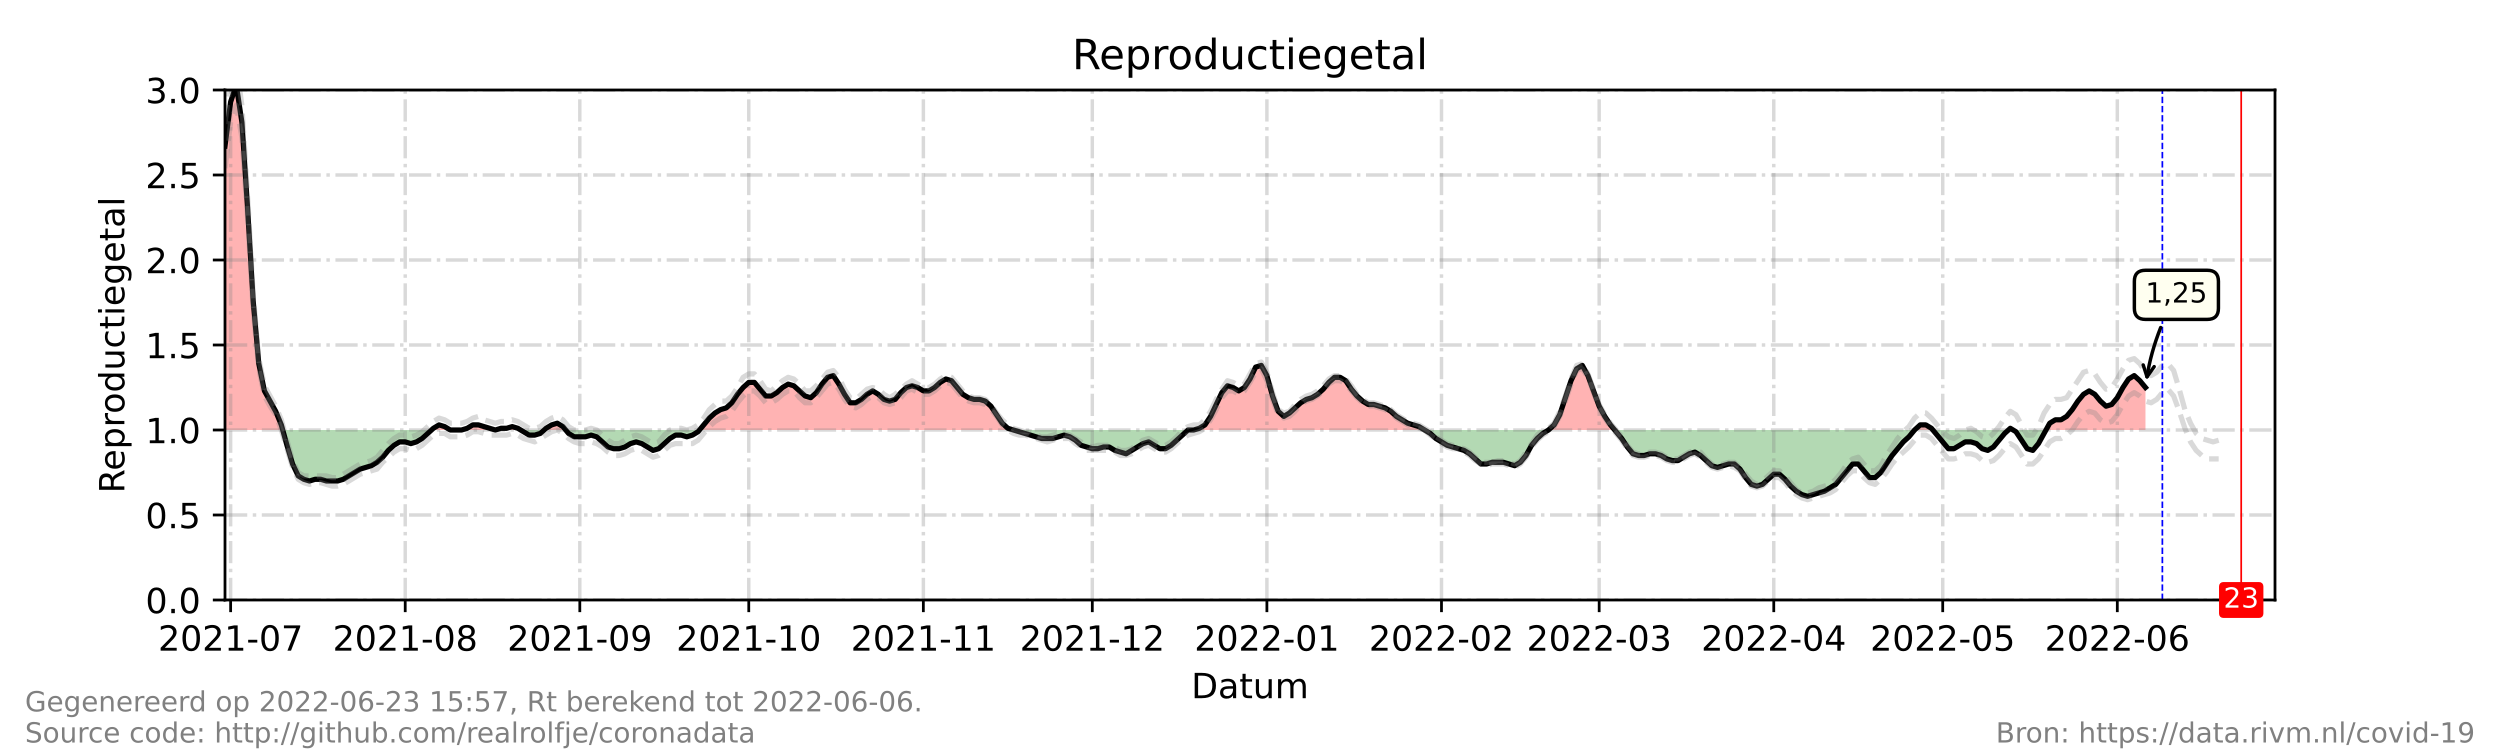 <?xml version="1.0" encoding="utf-8" standalone="no"?>
<!DOCTYPE svg PUBLIC "-//W3C//DTD SVG 1.1//EN"
  "http://www.w3.org/Graphics/SVG/1.1/DTD/svg11.dtd">
<!-- Created with matplotlib (https://matplotlib.org/) -->
<svg height="216pt" version="1.1" viewBox="0 0 720 216" width="720pt" xmlns="http://www.w3.org/2000/svg" xmlns:xlink="http://www.w3.org/1999/xlink">
 <defs>
  <style type="text/css">*{stroke-linecap:butt;stroke-linejoin:round;}</style>
 </defs>
 <g id="figure_1">
  <g id="patch_1">
   <path d="M 0 216 
L 720 216 
L 720 0 
L 0 0 
z
" style="fill:#ffffff;"/>
  </g>
  <g id="axes_1">
   <g id="patch_2">
    <path d="M 64.8 172.8 
L 655.2 172.8 
L 655.2 25.92 
L 64.8 25.92 
z
" style="fill:#ffffff;"/>
   </g>
   <g id="PolyCollection_1">
    <path clip-path="url(#p8deb029965)" d="M 64.8 123.84 
L 64.8 123.84 
L 66.422 123.84 
L 68.044 123.84 
L 69.666 123.84 
L 71.288 123.84 
L 72.91 123.84 
L 74.532 123.84 
L 76.154 123.84 
L 77.776 123.84 
L 79.398 123.84 
L 81.02 123.84 
L 81.425 123.84 
L 81.02 122.371 
L 79.398 118.454 
L 77.776 115.517 
L 76.154 112.579 
L 74.532 104.746 
L 72.91 86.63 
L 71.288 59.702 
L 69.666 35.222 
L 68.044 24.451 
L 66.422 29.347 
L 64.8 42.077 
z
" style="fill:#ff0000;fill-opacity:0.3;"/>
    <path clip-path="url(#p8deb029965)" d="M 124.273 123.84 
L 124.813 123.84 
L 126.435 123.84 
L 128.057 123.84 
L 129.679 123.84 
L 128.057 122.861 
L 126.435 122.371 
L 124.813 123.35 
z
" style="fill:#ff0000;fill-opacity:0.3;"/>
    <path clip-path="url(#p8deb029965)" d="M 132.923 123.84 
L 134.545 123.84 
L 136.167 123.84 
L 137.789 123.84 
L 139.411 123.84 
L 141.033 123.84 
L 142.655 123.84 
L 141.033 123.35 
L 139.411 122.861 
L 137.789 122.371 
L 136.167 122.371 
L 134.545 123.35 
z
" style="fill:#ff0000;fill-opacity:0.3;"/>
    <path clip-path="url(#p8deb029965)" d="M 142.655 123.84 
L 144.277 123.84 
L 145.899 123.84 
L 147.521 123.84 
L 149.143 123.84 
L 149.954 123.84 
L 149.143 123.35 
L 147.521 122.861 
L 145.899 123.35 
L 144.277 123.35 
z
" style="fill:#ff0000;fill-opacity:0.3;"/>
    <path clip-path="url(#p8deb029965)" d="M 156.712 123.84 
L 157.253 123.84 
L 158.875 123.84 
L 160.497 123.84 
L 162.119 123.84 
L 162.93 123.84 
L 162.119 122.861 
L 160.497 121.882 
L 158.875 122.371 
L 157.253 123.35 
z
" style="fill:#ff0000;fill-opacity:0.3;"/>
    <path clip-path="url(#p8deb029965)" d="M 201.452 123.84 
L 202.668 123.84 
L 204.29 123.84 
L 205.912 123.84 
L 207.534 123.84 
L 209.156 123.84 
L 210.778 123.84 
L 212.4 123.84 
L 214.022 123.84 
L 215.644 123.84 
L 217.266 123.84 
L 218.888 123.84 
L 220.51 123.84 
L 222.132 123.84 
L 223.754 123.84 
L 225.376 123.84 
L 226.998 123.84 
L 228.62 123.84 
L 230.242 123.84 
L 231.864 123.84 
L 233.486 123.84 
L 235.108 123.84 
L 236.73 123.84 
L 238.352 123.84 
L 239.974 123.84 
L 241.596 123.84 
L 243.218 123.84 
L 244.84 123.84 
L 246.462 123.84 
L 248.084 123.84 
L 249.705 123.84 
L 251.327 123.84 
L 252.949 123.84 
L 254.571 123.84 
L 256.193 123.84 
L 257.815 123.84 
L 259.437 123.84 
L 261.059 123.84 
L 262.681 123.84 
L 264.303 123.84 
L 265.925 123.84 
L 267.547 123.84 
L 269.169 123.84 
L 270.791 123.84 
L 272.413 123.84 
L 274.035 123.84 
L 275.657 123.84 
L 277.279 123.84 
L 278.901 123.84 
L 280.523 123.84 
L 282.145 123.84 
L 283.767 123.84 
L 285.389 123.84 
L 287.011 123.84 
L 288.633 123.84 
L 290.255 123.84 
L 291.877 123.84 
L 290.255 123.35 
L 288.633 121.882 
L 287.011 119.434 
L 285.389 116.986 
L 283.767 115.517 
L 282.145 115.027 
L 280.523 115.027 
L 278.901 114.538 
L 277.279 113.558 
L 275.657 111.6 
L 274.035 109.642 
L 272.413 109.152 
L 270.791 110.131 
L 269.169 111.6 
L 267.547 112.579 
L 265.925 112.579 
L 264.303 111.6 
L 262.681 111.11 
L 261.059 111.6 
L 259.437 113.069 
L 257.815 115.027 
L 256.193 115.517 
L 254.571 115.027 
L 252.949 113.558 
L 251.327 112.579 
L 249.705 113.558 
L 248.084 115.027 
L 246.462 116.006 
L 244.84 116.006 
L 243.218 113.558 
L 241.596 110.621 
L 239.974 108.173 
L 238.352 108.662 
L 236.73 110.621 
L 235.108 113.069 
L 233.486 114.538 
L 231.864 114.048 
L 230.242 112.579 
L 228.62 111.11 
L 226.998 110.621 
L 225.376 111.6 
L 223.754 113.069 
L 222.132 114.048 
L 220.51 114.048 
L 218.888 112.09 
L 217.266 110.131 
L 215.644 110.131 
L 214.022 111.6 
L 212.4 113.558 
L 210.778 116.006 
L 209.156 117.475 
L 207.534 117.965 
L 205.912 118.944 
L 204.29 120.413 
L 202.668 122.371 
z
" style="fill:#ff0000;fill-opacity:0.3;"/>
    <path clip-path="url(#p8deb029965)" d="M 343.78 123.84 
L 345.402 123.84 
L 347.024 123.84 
L 348.646 123.84 
L 350.268 123.84 
L 351.89 123.84 
L 353.512 123.84 
L 355.134 123.84 
L 356.756 123.84 
L 358.378 123.84 
L 360 123.84 
L 361.622 123.84 
L 363.244 123.84 
L 364.866 123.84 
L 366.488 123.84 
L 368.11 123.84 
L 369.732 123.84 
L 371.354 123.84 
L 372.976 123.84 
L 374.598 123.84 
L 376.22 123.84 
L 377.842 123.84 
L 379.464 123.84 
L 381.086 123.84 
L 382.708 123.84 
L 384.33 123.84 
L 385.952 123.84 
L 387.574 123.84 
L 389.196 123.84 
L 390.818 123.84 
L 392.44 123.84 
L 394.062 123.84 
L 395.684 123.84 
L 397.305 123.84 
L 398.927 123.84 
L 400.549 123.84 
L 402.171 123.84 
L 403.793 123.84 
L 405.415 123.84 
L 407.037 123.84 
L 408.659 123.84 
L 410.281 123.84 
L 408.659 122.861 
L 407.037 122.371 
L 405.415 121.882 
L 403.793 120.902 
L 402.171 119.923 
L 400.549 118.454 
L 398.927 117.475 
L 397.305 116.986 
L 395.684 116.496 
L 394.062 116.496 
L 392.44 115.517 
L 390.818 114.048 
L 389.196 112.09 
L 387.574 109.642 
L 385.952 108.662 
L 384.33 108.662 
L 382.708 110.131 
L 381.086 112.09 
L 379.464 113.558 
L 377.842 114.538 
L 376.22 115.027 
L 374.598 116.006 
L 372.976 117.475 
L 371.354 118.944 
L 369.732 119.923 
L 368.11 118.454 
L 366.488 114.048 
L 364.866 108.173 
L 363.244 105.235 
L 361.622 105.725 
L 360 109.152 
L 358.378 111.6 
L 356.756 112.579 
L 355.134 111.6 
L 353.512 111.11 
L 351.89 113.069 
L 350.268 116.496 
L 348.646 119.923 
L 347.024 122.371 
L 345.402 123.35 
z
" style="fill:#ff0000;fill-opacity:0.3;"/>
    <path clip-path="url(#p8deb029965)" d="M 445.965 123.84 
L 447.587 123.84 
L 449.209 123.84 
L 450.831 123.84 
L 452.453 123.84 
L 454.075 123.84 
L 455.697 123.84 
L 457.319 123.84 
L 458.941 123.84 
L 460.563 123.84 
L 462.185 123.84 
L 463.807 123.84 
L 465.023 123.84 
L 463.807 122.371 
L 462.185 119.923 
L 460.563 116.986 
L 458.941 112.579 
L 457.319 108.173 
L 455.697 105.235 
L 454.075 106.214 
L 452.453 109.642 
L 450.831 114.538 
L 449.209 119.434 
L 447.587 122.371 
z
" style="fill:#ff0000;fill-opacity:0.3;"/>
    <path clip-path="url(#p8deb029965)" d="M 551.393 123.84 
L 553.015 123.84 
L 554.637 123.84 
L 556.259 123.84 
L 556.665 123.84 
L 556.259 123.35 
L 554.637 122.371 
L 553.015 122.371 
z
" style="fill:#ff0000;fill-opacity:0.3;"/>
    <path clip-path="url(#p8deb029965)" d="M 578.426 123.84 
L 578.967 123.84 
L 579.778 123.84 
L 578.967 123.35 
z
" style="fill:#ff0000;fill-opacity:0.3;"/>
    <path clip-path="url(#p8deb029965)" d="M 589.24 123.84 
L 590.321 123.84 
L 591.943 123.84 
L 593.565 123.84 
L 595.187 123.84 
L 596.809 123.84 
L 598.431 123.84 
L 600.053 123.84 
L 601.675 123.84 
L 603.297 123.84 
L 604.919 123.84 
L 606.541 123.84 
L 608.163 123.84 
L 609.785 123.84 
L 611.407 123.84 
L 613.029 123.84 
L 614.651 123.84 
L 616.273 123.84 
L 617.895 123.84 
L 617.895 123.84 
L 617.895 111.6 
L 616.273 109.642 
L 614.651 108.173 
L 613.029 109.152 
L 611.407 111.6 
L 609.785 114.538 
L 608.163 116.496 
L 606.541 116.986 
L 604.919 115.517 
L 603.297 113.558 
L 601.675 112.579 
L 600.053 113.558 
L 598.431 115.517 
L 596.809 117.965 
L 595.187 119.923 
L 593.565 120.902 
L 591.943 120.902 
L 590.321 121.882 
z
" style="fill:#ff0000;fill-opacity:0.3;"/>
   </g>
   <g id="PolyCollection_2">
    <path clip-path="url(#p8deb029965)" d="M 81.425 123.84 
L 82.642 123.84 
L 84.264 123.84 
L 85.886 123.84 
L 87.508 123.84 
L 89.13 123.84 
L 90.752 123.84 
L 92.374 123.84 
L 93.996 123.84 
L 95.618 123.84 
L 97.24 123.84 
L 98.862 123.84 
L 100.484 123.84 
L 102.105 123.84 
L 103.727 123.84 
L 105.349 123.84 
L 106.971 123.84 
L 108.593 123.84 
L 110.215 123.84 
L 111.837 123.84 
L 113.459 123.84 
L 115.081 123.84 
L 116.703 123.84 
L 118.325 123.84 
L 119.947 123.84 
L 121.569 123.84 
L 123.191 123.84 
L 124.273 123.84 
L 123.191 124.819 
L 121.569 126.288 
L 119.947 127.267 
L 118.325 127.757 
L 116.703 127.267 
L 115.081 127.267 
L 113.459 128.246 
L 111.837 129.715 
L 110.215 131.674 
L 108.593 133.142 
L 106.971 134.122 
L 105.349 134.611 
L 103.727 135.101 
L 102.105 136.08 
L 100.484 137.059 
L 98.862 138.038 
L 97.24 138.528 
L 95.618 138.528 
L 93.996 138.528 
L 92.374 138.038 
L 90.752 138.038 
L 89.13 138.528 
L 87.508 138.038 
L 85.886 137.059 
L 84.264 133.632 
L 82.642 128.246 
z
" style="fill:#008000;fill-opacity:0.3;"/>
    <path clip-path="url(#p8deb029965)" d="M 129.679 123.84 
L 129.679 123.84 
L 131.301 123.84 
L 132.923 123.84 
L 132.923 123.84 
L 132.923 123.84 
L 131.301 123.84 
L 129.679 123.84 
z
" style="fill:#008000;fill-opacity:0.3;"/>
    <path clip-path="url(#p8deb029965)" d="M 142.655 123.84 
L 142.655 123.84 
L 142.655 123.84 
L 142.655 123.84 
z
" style="fill:#008000;fill-opacity:0.3;"/>
    <path clip-path="url(#p8deb029965)" d="M 149.954 123.84 
L 150.765 123.84 
L 152.387 123.84 
L 154.009 123.84 
L 155.631 123.84 
L 156.712 123.84 
L 155.631 124.819 
L 154.009 125.309 
L 152.387 125.309 
L 150.765 124.33 
z
" style="fill:#008000;fill-opacity:0.3;"/>
    <path clip-path="url(#p8deb029965)" d="M 162.93 123.84 
L 163.741 123.84 
L 165.363 123.84 
L 166.985 123.84 
L 168.607 123.84 
L 170.229 123.84 
L 171.851 123.84 
L 173.473 123.84 
L 175.095 123.84 
L 176.716 123.84 
L 178.338 123.84 
L 179.96 123.84 
L 181.582 123.84 
L 183.204 123.84 
L 184.826 123.84 
L 186.448 123.84 
L 188.07 123.84 
L 189.692 123.84 
L 191.314 123.84 
L 192.936 123.84 
L 194.558 123.84 
L 196.18 123.84 
L 197.802 123.84 
L 199.424 123.84 
L 201.046 123.84 
L 201.452 123.84 
L 201.046 124.33 
L 199.424 125.309 
L 197.802 125.798 
L 196.18 125.309 
L 194.558 125.309 
L 192.936 126.288 
L 191.314 127.757 
L 189.692 129.226 
L 188.07 129.715 
L 186.448 128.736 
L 184.826 127.757 
L 183.204 127.267 
L 181.582 127.757 
L 179.96 128.736 
L 178.338 129.226 
L 176.716 129.226 
L 175.095 128.736 
L 173.473 127.267 
L 171.851 125.798 
L 170.229 125.309 
L 168.607 125.798 
L 166.985 125.798 
L 165.363 125.798 
L 163.741 124.819 
z
" style="fill:#008000;fill-opacity:0.3;"/>
    <path clip-path="url(#p8deb029965)" d="M 291.877 123.84 
L 291.877 123.84 
L 293.499 123.84 
L 295.121 123.84 
L 296.743 123.84 
L 298.365 123.84 
L 299.987 123.84 
L 301.609 123.84 
L 303.231 123.84 
L 304.853 123.84 
L 306.475 123.84 
L 308.097 123.84 
L 309.719 123.84 
L 311.341 123.84 
L 312.963 123.84 
L 314.585 123.84 
L 316.207 123.84 
L 317.829 123.84 
L 319.451 123.84 
L 321.073 123.84 
L 322.695 123.84 
L 324.316 123.84 
L 325.938 123.84 
L 327.56 123.84 
L 329.182 123.84 
L 330.804 123.84 
L 332.426 123.84 
L 334.048 123.84 
L 335.67 123.84 
L 337.292 123.84 
L 338.914 123.84 
L 340.536 123.84 
L 342.158 123.84 
L 343.78 123.84 
L 343.78 123.84 
L 343.78 123.84 
L 342.158 123.84 
L 340.536 125.309 
L 338.914 126.778 
L 337.292 128.246 
L 335.67 129.226 
L 334.048 129.226 
L 332.426 128.246 
L 330.804 127.267 
L 329.182 127.757 
L 327.56 128.736 
L 325.938 129.715 
L 324.316 130.694 
L 322.695 130.205 
L 321.073 129.715 
L 319.451 128.736 
L 317.829 128.736 
L 316.207 129.226 
L 314.585 129.226 
L 312.963 128.736 
L 311.341 128.246 
L 309.719 126.778 
L 308.097 125.798 
L 306.475 125.309 
L 304.853 125.798 
L 303.231 126.288 
L 301.609 126.288 
L 299.987 126.288 
L 298.365 125.798 
L 296.743 125.309 
L 295.121 124.819 
L 293.499 124.33 
L 291.877 123.84 
z
" style="fill:#008000;fill-opacity:0.3;"/>
    <path clip-path="url(#p8deb029965)" d="M 410.281 123.84 
L 410.281 123.84 
L 411.903 123.84 
L 413.525 123.84 
L 415.147 123.84 
L 416.769 123.84 
L 418.391 123.84 
L 420.013 123.84 
L 421.635 123.84 
L 423.257 123.84 
L 424.879 123.84 
L 426.501 123.84 
L 428.123 123.84 
L 429.745 123.84 
L 431.367 123.84 
L 432.989 123.84 
L 434.611 123.84 
L 436.233 123.84 
L 437.855 123.84 
L 439.477 123.84 
L 441.099 123.84 
L 442.721 123.84 
L 444.343 123.84 
L 445.965 123.84 
L 445.965 123.84 
L 445.965 123.84 
L 444.343 124.819 
L 442.721 126.288 
L 441.099 128.246 
L 439.477 131.184 
L 437.855 133.142 
L 436.233 134.122 
L 434.611 133.632 
L 432.989 133.142 
L 431.367 133.142 
L 429.745 133.142 
L 428.123 133.632 
L 426.501 133.632 
L 424.879 132.163 
L 423.257 130.694 
L 421.635 129.715 
L 420.013 129.226 
L 418.391 128.736 
L 416.769 128.246 
L 415.147 127.267 
L 413.525 126.288 
L 411.903 124.819 
L 410.281 123.84 
z
" style="fill:#008000;fill-opacity:0.3;"/>
    <path clip-path="url(#p8deb029965)" d="M 465.023 123.84 
L 465.429 123.84 
L 467.051 123.84 
L 468.673 123.84 
L 470.295 123.84 
L 471.916 123.84 
L 473.538 123.84 
L 475.16 123.84 
L 476.782 123.84 
L 478.404 123.84 
L 480.026 123.84 
L 481.648 123.84 
L 483.27 123.84 
L 484.892 123.84 
L 486.514 123.84 
L 488.136 123.84 
L 489.758 123.84 
L 491.38 123.84 
L 493.002 123.84 
L 494.624 123.84 
L 496.246 123.84 
L 497.868 123.84 
L 499.49 123.84 
L 501.112 123.84 
L 502.734 123.84 
L 504.356 123.84 
L 505.978 123.84 
L 507.6 123.84 
L 509.222 123.84 
L 510.844 123.84 
L 512.466 123.84 
L 514.088 123.84 
L 515.71 123.84 
L 517.332 123.84 
L 518.954 123.84 
L 520.576 123.84 
L 522.198 123.84 
L 523.82 123.84 
L 525.442 123.84 
L 527.064 123.84 
L 528.686 123.84 
L 530.308 123.84 
L 531.93 123.84 
L 533.552 123.84 
L 535.174 123.84 
L 536.796 123.84 
L 538.418 123.84 
L 540.04 123.84 
L 541.662 123.84 
L 543.284 123.84 
L 544.905 123.84 
L 546.527 123.84 
L 548.149 123.84 
L 549.771 123.84 
L 551.393 123.84 
L 551.393 123.84 
L 551.393 123.84 
L 549.771 125.798 
L 548.149 127.267 
L 546.527 129.226 
L 544.905 131.184 
L 543.284 133.632 
L 541.662 136.08 
L 540.04 137.549 
L 538.418 137.549 
L 536.796 135.59 
L 535.174 133.632 
L 533.552 133.632 
L 531.93 135.59 
L 530.308 137.549 
L 528.686 139.507 
L 527.064 140.486 
L 525.442 141.466 
L 523.82 141.955 
L 522.198 142.445 
L 520.576 142.934 
L 518.954 142.445 
L 517.332 141.466 
L 515.71 139.997 
L 514.088 138.038 
L 512.466 136.57 
L 510.844 136.57 
L 509.222 138.038 
L 507.6 139.507 
L 505.978 139.997 
L 504.356 139.507 
L 502.734 137.549 
L 501.112 135.101 
L 499.49 133.632 
L 497.868 133.632 
L 496.246 134.122 
L 494.624 134.611 
L 493.002 134.122 
L 491.38 132.653 
L 489.758 131.184 
L 488.136 130.205 
L 486.514 130.694 
L 484.892 131.674 
L 483.27 132.653 
L 481.648 132.653 
L 480.026 132.163 
L 478.404 131.184 
L 476.782 130.694 
L 475.16 130.694 
L 473.538 131.184 
L 471.916 131.184 
L 470.295 130.694 
L 468.673 128.736 
L 467.051 126.288 
L 465.429 124.33 
z
" style="fill:#008000;fill-opacity:0.3;"/>
    <path clip-path="url(#p8deb029965)" d="M 556.665 123.84 
L 557.881 123.84 
L 559.503 123.84 
L 561.125 123.84 
L 562.747 123.84 
L 564.369 123.84 
L 565.991 123.84 
L 567.613 123.84 
L 569.235 123.84 
L 570.857 123.84 
L 572.479 123.84 
L 574.101 123.84 
L 575.723 123.84 
L 577.345 123.84 
L 578.426 123.84 
L 577.345 124.819 
L 575.723 126.778 
L 574.101 128.736 
L 572.479 129.715 
L 570.857 129.226 
L 569.235 127.757 
L 567.613 127.267 
L 565.991 127.267 
L 564.369 128.246 
L 562.747 129.226 
L 561.125 129.226 
L 559.503 127.267 
L 557.881 125.309 
z
" style="fill:#008000;fill-opacity:0.3;"/>
    <path clip-path="url(#p8deb029965)" d="M 579.778 123.84 
L 580.589 123.84 
L 582.211 123.84 
L 583.833 123.84 
L 585.455 123.84 
L 587.077 123.84 
L 588.699 123.84 
L 589.24 123.84 
L 588.699 124.819 
L 587.077 127.757 
L 585.455 129.715 
L 583.833 129.226 
L 582.211 126.778 
L 580.589 124.33 
z
" style="fill:#008000;fill-opacity:0.3;"/>
   </g>
   <g id="matplotlib.axis_1">
    <g id="xtick_1">
     <g id="line2d_1">
      <path clip-path="url(#p8deb029965)" d="M 66.422 172.8 
L 66.422 25.92 
" style="fill:none;stroke:#808080;stroke-dasharray:6.4,1.6,1,1.6;stroke-dashoffset:0;stroke-opacity:0.3;"/>
     </g>
     <g id="line2d_2">
      <defs>
       <path d="M 0 0 
L 0 3.5 
" id="m6b72879d2c" style="stroke:#000000;stroke-width:0.8;"/>
      </defs>
      <g>
       <use style="stroke:#000000;stroke-width:0.8;" x="66.422" xlink:href="#m6b72879d2c" y="172.8"/>
      </g>
     </g>
     <g id="text_1">
      <!-- 2021-07 -->
      <g transform="translate(45.531 187.398)scale(0.1 -0.1)">
       <defs>
        <path d="M 19.188 8.297 
L 53.609 8.297 
L 53.609 0 
L 7.328 0 
L 7.328 8.297 
Q 12.938 14.109 22.625 23.891 
Q 32.328 33.688 34.812 36.531 
Q 39.547 41.844 41.422 45.531 
Q 43.312 49.219 43.312 52.781 
Q 43.312 58.594 39.234 62.25 
Q 35.156 65.922 28.609 65.922 
Q 23.969 65.922 18.812 64.312 
Q 13.672 62.703 7.812 59.422 
L 7.812 69.391 
Q 13.766 71.781 18.938 73 
Q 24.125 74.219 28.422 74.219 
Q 39.75 74.219 46.484 68.547 
Q 53.219 62.891 53.219 53.422 
Q 53.219 48.922 51.531 44.891 
Q 49.859 40.875 45.406 35.406 
Q 44.188 33.984 37.641 27.219 
Q 31.109 20.453 19.188 8.297 
z
" id="DejaVuSans-50"/>
        <path d="M 31.781 66.406 
Q 24.172 66.406 20.328 58.906 
Q 16.5 51.422 16.5 36.375 
Q 16.5 21.391 20.328 13.891 
Q 24.172 6.391 31.781 6.391 
Q 39.453 6.391 43.281 13.891 
Q 47.125 21.391 47.125 36.375 
Q 47.125 51.422 43.281 58.906 
Q 39.453 66.406 31.781 66.406 
z
M 31.781 74.219 
Q 44.047 74.219 50.516 64.516 
Q 56.984 54.828 56.984 36.375 
Q 56.984 17.969 50.516 8.266 
Q 44.047 -1.422 31.781 -1.422 
Q 19.531 -1.422 13.062 8.266 
Q 6.594 17.969 6.594 36.375 
Q 6.594 54.828 13.062 64.516 
Q 19.531 74.219 31.781 74.219 
z
" id="DejaVuSans-48"/>
        <path d="M 12.406 8.297 
L 28.516 8.297 
L 28.516 63.922 
L 10.984 60.406 
L 10.984 69.391 
L 28.422 72.906 
L 38.281 72.906 
L 38.281 8.297 
L 54.391 8.297 
L 54.391 0 
L 12.406 0 
z
" id="DejaVuSans-49"/>
        <path d="M 4.891 31.391 
L 31.203 31.391 
L 31.203 23.391 
L 4.891 23.391 
z
" id="DejaVuSans-45"/>
        <path d="M 8.203 72.906 
L 55.078 72.906 
L 55.078 68.703 
L 28.609 0 
L 18.312 0 
L 43.219 64.594 
L 8.203 64.594 
z
" id="DejaVuSans-55"/>
       </defs>
       <use xlink:href="#DejaVuSans-50"/>
       <use x="63.623" xlink:href="#DejaVuSans-48"/>
       <use x="127.246" xlink:href="#DejaVuSans-50"/>
       <use x="190.869" xlink:href="#DejaVuSans-49"/>
       <use x="254.492" xlink:href="#DejaVuSans-45"/>
       <use x="290.576" xlink:href="#DejaVuSans-48"/>
       <use x="354.199" xlink:href="#DejaVuSans-55"/>
      </g>
     </g>
    </g>
    <g id="xtick_2">
     <g id="line2d_3">
      <path clip-path="url(#p8deb029965)" d="M 116.703 172.8 
L 116.703 25.92 
" style="fill:none;stroke:#808080;stroke-dasharray:6.4,1.6,1,1.6;stroke-dashoffset:0;stroke-opacity:0.3;"/>
     </g>
     <g id="line2d_4">
      <g>
       <use style="stroke:#000000;stroke-width:0.8;" x="116.703" xlink:href="#m6b72879d2c" y="172.8"/>
      </g>
     </g>
     <g id="text_2">
      <!-- 2021-08 -->
      <g transform="translate(95.812 187.398)scale(0.1 -0.1)">
       <defs>
        <path d="M 31.781 34.625 
Q 24.75 34.625 20.719 30.859 
Q 16.703 27.094 16.703 20.516 
Q 16.703 13.922 20.719 10.156 
Q 24.75 6.391 31.781 6.391 
Q 38.812 6.391 42.859 10.172 
Q 46.922 13.969 46.922 20.516 
Q 46.922 27.094 42.891 30.859 
Q 38.875 34.625 31.781 34.625 
z
M 21.922 38.812 
Q 15.578 40.375 12.031 44.719 
Q 8.5 49.078 8.5 55.328 
Q 8.5 64.062 14.719 69.141 
Q 20.953 74.219 31.781 74.219 
Q 42.672 74.219 48.875 69.141 
Q 55.078 64.062 55.078 55.328 
Q 55.078 49.078 51.531 44.719 
Q 48 40.375 41.703 38.812 
Q 48.828 37.156 52.797 32.312 
Q 56.781 27.484 56.781 20.516 
Q 56.781 9.906 50.312 4.234 
Q 43.844 -1.422 31.781 -1.422 
Q 19.734 -1.422 13.25 4.234 
Q 6.781 9.906 6.781 20.516 
Q 6.781 27.484 10.781 32.312 
Q 14.797 37.156 21.922 38.812 
z
M 18.312 54.391 
Q 18.312 48.734 21.844 45.562 
Q 25.391 42.391 31.781 42.391 
Q 38.141 42.391 41.719 45.562 
Q 45.312 48.734 45.312 54.391 
Q 45.312 60.062 41.719 63.234 
Q 38.141 66.406 31.781 66.406 
Q 25.391 66.406 21.844 63.234 
Q 18.312 60.062 18.312 54.391 
z
" id="DejaVuSans-56"/>
       </defs>
       <use xlink:href="#DejaVuSans-50"/>
       <use x="63.623" xlink:href="#DejaVuSans-48"/>
       <use x="127.246" xlink:href="#DejaVuSans-50"/>
       <use x="190.869" xlink:href="#DejaVuSans-49"/>
       <use x="254.492" xlink:href="#DejaVuSans-45"/>
       <use x="290.576" xlink:href="#DejaVuSans-48"/>
       <use x="354.199" xlink:href="#DejaVuSans-56"/>
      </g>
     </g>
    </g>
    <g id="xtick_3">
     <g id="line2d_5">
      <path clip-path="url(#p8deb029965)" d="M 166.985 172.8 
L 166.985 25.92 
" style="fill:none;stroke:#808080;stroke-dasharray:6.4,1.6,1,1.6;stroke-dashoffset:0;stroke-opacity:0.3;"/>
     </g>
     <g id="line2d_6">
      <g>
       <use style="stroke:#000000;stroke-width:0.8;" x="166.985" xlink:href="#m6b72879d2c" y="172.8"/>
      </g>
     </g>
     <g id="text_3">
      <!-- 2021-09 -->
      <g transform="translate(146.093 187.398)scale(0.1 -0.1)">
       <defs>
        <path d="M 10.984 1.516 
L 10.984 10.5 
Q 14.703 8.734 18.5 7.812 
Q 22.312 6.891 25.984 6.891 
Q 35.75 6.891 40.891 13.453 
Q 46.047 20.016 46.781 33.406 
Q 43.953 29.203 39.594 26.953 
Q 35.25 24.703 29.984 24.703 
Q 19.047 24.703 12.672 31.312 
Q 6.297 37.938 6.297 49.422 
Q 6.297 60.641 12.938 67.422 
Q 19.578 74.219 30.609 74.219 
Q 43.266 74.219 49.922 64.516 
Q 56.594 54.828 56.594 36.375 
Q 56.594 19.141 48.406 8.859 
Q 40.234 -1.422 26.422 -1.422 
Q 22.703 -1.422 18.891 -0.688 
Q 15.094 0.047 10.984 1.516 
z
M 30.609 32.422 
Q 37.25 32.422 41.125 36.953 
Q 45.016 41.5 45.016 49.422 
Q 45.016 57.281 41.125 61.844 
Q 37.25 66.406 30.609 66.406 
Q 23.969 66.406 20.094 61.844 
Q 16.219 57.281 16.219 49.422 
Q 16.219 41.5 20.094 36.953 
Q 23.969 32.422 30.609 32.422 
z
" id="DejaVuSans-57"/>
       </defs>
       <use xlink:href="#DejaVuSans-50"/>
       <use x="63.623" xlink:href="#DejaVuSans-48"/>
       <use x="127.246" xlink:href="#DejaVuSans-50"/>
       <use x="190.869" xlink:href="#DejaVuSans-49"/>
       <use x="254.492" xlink:href="#DejaVuSans-45"/>
       <use x="290.576" xlink:href="#DejaVuSans-48"/>
       <use x="354.199" xlink:href="#DejaVuSans-57"/>
      </g>
     </g>
    </g>
    <g id="xtick_4">
     <g id="line2d_7">
      <path clip-path="url(#p8deb029965)" d="M 215.644 172.8 
L 215.644 25.92 
" style="fill:none;stroke:#808080;stroke-dasharray:6.4,1.6,1,1.6;stroke-dashoffset:0;stroke-opacity:0.3;"/>
     </g>
     <g id="line2d_8">
      <g>
       <use style="stroke:#000000;stroke-width:0.8;" x="215.644" xlink:href="#m6b72879d2c" y="172.8"/>
      </g>
     </g>
     <g id="text_4">
      <!-- 2021-10 -->
      <g transform="translate(194.753 187.398)scale(0.1 -0.1)">
       <use xlink:href="#DejaVuSans-50"/>
       <use x="63.623" xlink:href="#DejaVuSans-48"/>
       <use x="127.246" xlink:href="#DejaVuSans-50"/>
       <use x="190.869" xlink:href="#DejaVuSans-49"/>
       <use x="254.492" xlink:href="#DejaVuSans-45"/>
       <use x="290.576" xlink:href="#DejaVuSans-49"/>
       <use x="354.199" xlink:href="#DejaVuSans-48"/>
      </g>
     </g>
    </g>
    <g id="xtick_5">
     <g id="line2d_9">
      <path clip-path="url(#p8deb029965)" d="M 265.925 172.8 
L 265.925 25.92 
" style="fill:none;stroke:#808080;stroke-dasharray:6.4,1.6,1,1.6;stroke-dashoffset:0;stroke-opacity:0.3;"/>
     </g>
     <g id="line2d_10">
      <g>
       <use style="stroke:#000000;stroke-width:0.8;" x="265.925" xlink:href="#m6b72879d2c" y="172.8"/>
      </g>
     </g>
     <g id="text_5">
      <!-- 2021-11 -->
      <g transform="translate(245.034 187.398)scale(0.1 -0.1)">
       <use xlink:href="#DejaVuSans-50"/>
       <use x="63.623" xlink:href="#DejaVuSans-48"/>
       <use x="127.246" xlink:href="#DejaVuSans-50"/>
       <use x="190.869" xlink:href="#DejaVuSans-49"/>
       <use x="254.492" xlink:href="#DejaVuSans-45"/>
       <use x="290.576" xlink:href="#DejaVuSans-49"/>
       <use x="354.199" xlink:href="#DejaVuSans-49"/>
      </g>
     </g>
    </g>
    <g id="xtick_6">
     <g id="line2d_11">
      <path clip-path="url(#p8deb029965)" d="M 314.585 172.8 
L 314.585 25.92 
" style="fill:none;stroke:#808080;stroke-dasharray:6.4,1.6,1,1.6;stroke-dashoffset:0;stroke-opacity:0.3;"/>
     </g>
     <g id="line2d_12">
      <g>
       <use style="stroke:#000000;stroke-width:0.8;" x="314.585" xlink:href="#m6b72879d2c" y="172.8"/>
      </g>
     </g>
     <g id="text_6">
      <!-- 2021-12 -->
      <g transform="translate(293.693 187.398)scale(0.1 -0.1)">
       <use xlink:href="#DejaVuSans-50"/>
       <use x="63.623" xlink:href="#DejaVuSans-48"/>
       <use x="127.246" xlink:href="#DejaVuSans-50"/>
       <use x="190.869" xlink:href="#DejaVuSans-49"/>
       <use x="254.492" xlink:href="#DejaVuSans-45"/>
       <use x="290.576" xlink:href="#DejaVuSans-49"/>
       <use x="354.199" xlink:href="#DejaVuSans-50"/>
      </g>
     </g>
    </g>
    <g id="xtick_7">
     <g id="line2d_13">
      <path clip-path="url(#p8deb029965)" d="M 364.866 172.8 
L 364.866 25.92 
" style="fill:none;stroke:#808080;stroke-dasharray:6.4,1.6,1,1.6;stroke-dashoffset:0;stroke-opacity:0.3;"/>
     </g>
     <g id="line2d_14">
      <g>
       <use style="stroke:#000000;stroke-width:0.8;" x="364.866" xlink:href="#m6b72879d2c" y="172.8"/>
      </g>
     </g>
     <g id="text_7">
      <!-- 2022-01 -->
      <g transform="translate(343.975 187.398)scale(0.1 -0.1)">
       <use xlink:href="#DejaVuSans-50"/>
       <use x="63.623" xlink:href="#DejaVuSans-48"/>
       <use x="127.246" xlink:href="#DejaVuSans-50"/>
       <use x="190.869" xlink:href="#DejaVuSans-50"/>
       <use x="254.492" xlink:href="#DejaVuSans-45"/>
       <use x="290.576" xlink:href="#DejaVuSans-48"/>
       <use x="354.199" xlink:href="#DejaVuSans-49"/>
      </g>
     </g>
    </g>
    <g id="xtick_8">
     <g id="line2d_15">
      <path clip-path="url(#p8deb029965)" d="M 415.147 172.8 
L 415.147 25.92 
" style="fill:none;stroke:#808080;stroke-dasharray:6.4,1.6,1,1.6;stroke-dashoffset:0;stroke-opacity:0.3;"/>
     </g>
     <g id="line2d_16">
      <g>
       <use style="stroke:#000000;stroke-width:0.8;" x="415.147" xlink:href="#m6b72879d2c" y="172.8"/>
      </g>
     </g>
     <g id="text_8">
      <!-- 2022-02 -->
      <g transform="translate(394.256 187.398)scale(0.1 -0.1)">
       <use xlink:href="#DejaVuSans-50"/>
       <use x="63.623" xlink:href="#DejaVuSans-48"/>
       <use x="127.246" xlink:href="#DejaVuSans-50"/>
       <use x="190.869" xlink:href="#DejaVuSans-50"/>
       <use x="254.492" xlink:href="#DejaVuSans-45"/>
       <use x="290.576" xlink:href="#DejaVuSans-48"/>
       <use x="354.199" xlink:href="#DejaVuSans-50"/>
      </g>
     </g>
    </g>
    <g id="xtick_9">
     <g id="line2d_17">
      <path clip-path="url(#p8deb029965)" d="M 460.563 172.8 
L 460.563 25.92 
" style="fill:none;stroke:#808080;stroke-dasharray:6.4,1.6,1,1.6;stroke-dashoffset:0;stroke-opacity:0.3;"/>
     </g>
     <g id="line2d_18">
      <g>
       <use style="stroke:#000000;stroke-width:0.8;" x="460.563" xlink:href="#m6b72879d2c" y="172.8"/>
      </g>
     </g>
     <g id="text_9">
      <!-- 2022-03 -->
      <g transform="translate(439.671 187.398)scale(0.1 -0.1)">
       <defs>
        <path d="M 40.578 39.312 
Q 47.656 37.797 51.625 33 
Q 55.609 28.219 55.609 21.188 
Q 55.609 10.406 48.188 4.484 
Q 40.766 -1.422 27.094 -1.422 
Q 22.516 -1.422 17.656 -0.516 
Q 12.797 0.391 7.625 2.203 
L 7.625 11.719 
Q 11.719 9.328 16.594 8.109 
Q 21.484 6.891 26.812 6.891 
Q 36.078 6.891 40.938 10.547 
Q 45.797 14.203 45.797 21.188 
Q 45.797 27.641 41.281 31.266 
Q 36.766 34.906 28.719 34.906 
L 20.219 34.906 
L 20.219 43.016 
L 29.109 43.016 
Q 36.375 43.016 40.234 45.922 
Q 44.094 48.828 44.094 54.297 
Q 44.094 59.906 40.109 62.906 
Q 36.141 65.922 28.719 65.922 
Q 24.656 65.922 20.016 65.031 
Q 15.375 64.156 9.812 62.312 
L 9.812 71.094 
Q 15.438 72.656 20.344 73.438 
Q 25.25 74.219 29.594 74.219 
Q 40.828 74.219 47.359 69.109 
Q 53.906 64.016 53.906 55.328 
Q 53.906 49.266 50.438 45.094 
Q 46.969 40.922 40.578 39.312 
z
" id="DejaVuSans-51"/>
       </defs>
       <use xlink:href="#DejaVuSans-50"/>
       <use x="63.623" xlink:href="#DejaVuSans-48"/>
       <use x="127.246" xlink:href="#DejaVuSans-50"/>
       <use x="190.869" xlink:href="#DejaVuSans-50"/>
       <use x="254.492" xlink:href="#DejaVuSans-45"/>
       <use x="290.576" xlink:href="#DejaVuSans-48"/>
       <use x="354.199" xlink:href="#DejaVuSans-51"/>
      </g>
     </g>
    </g>
    <g id="xtick_10">
     <g id="line2d_19">
      <path clip-path="url(#p8deb029965)" d="M 510.844 172.8 
L 510.844 25.92 
" style="fill:none;stroke:#808080;stroke-dasharray:6.4,1.6,1,1.6;stroke-dashoffset:0;stroke-opacity:0.3;"/>
     </g>
     <g id="line2d_20">
      <g>
       <use style="stroke:#000000;stroke-width:0.8;" x="510.844" xlink:href="#m6b72879d2c" y="172.8"/>
      </g>
     </g>
     <g id="text_10">
      <!-- 2022-04 -->
      <g transform="translate(489.953 187.398)scale(0.1 -0.1)">
       <defs>
        <path d="M 37.797 64.312 
L 12.891 25.391 
L 37.797 25.391 
z
M 35.203 72.906 
L 47.609 72.906 
L 47.609 25.391 
L 58.016 25.391 
L 58.016 17.188 
L 47.609 17.188 
L 47.609 0 
L 37.797 0 
L 37.797 17.188 
L 4.891 17.188 
L 4.891 26.703 
z
" id="DejaVuSans-52"/>
       </defs>
       <use xlink:href="#DejaVuSans-50"/>
       <use x="63.623" xlink:href="#DejaVuSans-48"/>
       <use x="127.246" xlink:href="#DejaVuSans-50"/>
       <use x="190.869" xlink:href="#DejaVuSans-50"/>
       <use x="254.492" xlink:href="#DejaVuSans-45"/>
       <use x="290.576" xlink:href="#DejaVuSans-48"/>
       <use x="354.199" xlink:href="#DejaVuSans-52"/>
      </g>
     </g>
    </g>
    <g id="xtick_11">
     <g id="line2d_21">
      <path clip-path="url(#p8deb029965)" d="M 559.503 172.8 
L 559.503 25.92 
" style="fill:none;stroke:#808080;stroke-dasharray:6.4,1.6,1,1.6;stroke-dashoffset:0;stroke-opacity:0.3;"/>
     </g>
     <g id="line2d_22">
      <g>
       <use style="stroke:#000000;stroke-width:0.8;" x="559.503" xlink:href="#m6b72879d2c" y="172.8"/>
      </g>
     </g>
     <g id="text_11">
      <!-- 2022-05 -->
      <g transform="translate(538.612 187.398)scale(0.1 -0.1)">
       <defs>
        <path d="M 10.797 72.906 
L 49.516 72.906 
L 49.516 64.594 
L 19.828 64.594 
L 19.828 46.734 
Q 21.969 47.469 24.109 47.828 
Q 26.266 48.188 28.422 48.188 
Q 40.625 48.188 47.75 41.5 
Q 54.891 34.812 54.891 23.391 
Q 54.891 11.625 47.562 5.094 
Q 40.234 -1.422 26.906 -1.422 
Q 22.312 -1.422 17.547 -0.641 
Q 12.797 0.141 7.719 1.703 
L 7.719 11.625 
Q 12.109 9.234 16.797 8.062 
Q 21.484 6.891 26.703 6.891 
Q 35.156 6.891 40.078 11.328 
Q 45.016 15.766 45.016 23.391 
Q 45.016 31 40.078 35.438 
Q 35.156 39.891 26.703 39.891 
Q 22.75 39.891 18.812 39.016 
Q 14.891 38.141 10.797 36.281 
z
" id="DejaVuSans-53"/>
       </defs>
       <use xlink:href="#DejaVuSans-50"/>
       <use x="63.623" xlink:href="#DejaVuSans-48"/>
       <use x="127.246" xlink:href="#DejaVuSans-50"/>
       <use x="190.869" xlink:href="#DejaVuSans-50"/>
       <use x="254.492" xlink:href="#DejaVuSans-45"/>
       <use x="290.576" xlink:href="#DejaVuSans-48"/>
       <use x="354.199" xlink:href="#DejaVuSans-53"/>
      </g>
     </g>
    </g>
    <g id="xtick_12">
     <g id="line2d_23">
      <path clip-path="url(#p8deb029965)" d="M 609.785 172.8 
L 609.785 25.92 
" style="fill:none;stroke:#808080;stroke-dasharray:6.4,1.6,1,1.6;stroke-dashoffset:0;stroke-opacity:0.3;"/>
     </g>
     <g id="line2d_24">
      <g>
       <use style="stroke:#000000;stroke-width:0.8;" x="609.785" xlink:href="#m6b72879d2c" y="172.8"/>
      </g>
     </g>
     <g id="text_12">
      <!-- 2022-06 -->
      <g transform="translate(588.893 187.398)scale(0.1 -0.1)">
       <defs>
        <path d="M 33.016 40.375 
Q 26.375 40.375 22.484 35.828 
Q 18.609 31.297 18.609 23.391 
Q 18.609 15.531 22.484 10.953 
Q 26.375 6.391 33.016 6.391 
Q 39.656 6.391 43.531 10.953 
Q 47.406 15.531 47.406 23.391 
Q 47.406 31.297 43.531 35.828 
Q 39.656 40.375 33.016 40.375 
z
M 52.594 71.297 
L 52.594 62.312 
Q 48.875 64.062 45.094 64.984 
Q 41.312 65.922 37.594 65.922 
Q 27.828 65.922 22.672 59.328 
Q 17.531 52.734 16.797 39.406 
Q 19.672 43.656 24.016 45.922 
Q 28.375 48.188 33.594 48.188 
Q 44.578 48.188 50.953 41.516 
Q 57.328 34.859 57.328 23.391 
Q 57.328 12.156 50.688 5.359 
Q 44.047 -1.422 33.016 -1.422 
Q 20.359 -1.422 13.672 8.266 
Q 6.984 17.969 6.984 36.375 
Q 6.984 53.656 15.188 63.938 
Q 23.391 74.219 37.203 74.219 
Q 40.922 74.219 44.703 73.484 
Q 48.484 72.75 52.594 71.297 
z
" id="DejaVuSans-54"/>
       </defs>
       <use xlink:href="#DejaVuSans-50"/>
       <use x="63.623" xlink:href="#DejaVuSans-48"/>
       <use x="127.246" xlink:href="#DejaVuSans-50"/>
       <use x="190.869" xlink:href="#DejaVuSans-50"/>
       <use x="254.492" xlink:href="#DejaVuSans-45"/>
       <use x="290.576" xlink:href="#DejaVuSans-48"/>
       <use x="354.199" xlink:href="#DejaVuSans-54"/>
      </g>
     </g>
    </g>
    <g id="text_13">
     <!-- Datum -->
     <g transform="translate(343.087 201.077)scale(0.1 -0.1)">
      <defs>
       <path d="M 19.672 64.797 
L 19.672 8.109 
L 31.594 8.109 
Q 46.688 8.109 53.688 14.938 
Q 60.688 21.781 60.688 36.531 
Q 60.688 51.172 53.688 57.984 
Q 46.688 64.797 31.594 64.797 
z
M 9.812 72.906 
L 30.078 72.906 
Q 51.266 72.906 61.172 64.094 
Q 71.094 55.281 71.094 36.531 
Q 71.094 17.672 61.125 8.828 
Q 51.172 0 30.078 0 
L 9.812 0 
z
" id="DejaVuSans-68"/>
       <path d="M 34.281 27.484 
Q 23.391 27.484 19.188 25 
Q 14.984 22.516 14.984 16.5 
Q 14.984 11.719 18.141 8.906 
Q 21.297 6.109 26.703 6.109 
Q 34.188 6.109 38.703 11.406 
Q 43.219 16.703 43.219 25.484 
L 43.219 27.484 
z
M 52.203 31.203 
L 52.203 0 
L 43.219 0 
L 43.219 8.297 
Q 40.141 3.328 35.547 0.953 
Q 30.953 -1.422 24.312 -1.422 
Q 15.922 -1.422 10.953 3.297 
Q 6 8.016 6 15.922 
Q 6 25.141 12.172 29.828 
Q 18.359 34.516 30.609 34.516 
L 43.219 34.516 
L 43.219 35.406 
Q 43.219 41.609 39.141 45 
Q 35.062 48.391 27.688 48.391 
Q 23 48.391 18.547 47.266 
Q 14.109 46.141 10.016 43.891 
L 10.016 52.203 
Q 14.938 54.109 19.578 55.047 
Q 24.219 56 28.609 56 
Q 40.484 56 46.344 49.844 
Q 52.203 43.703 52.203 31.203 
z
" id="DejaVuSans-97"/>
       <path d="M 18.312 70.219 
L 18.312 54.688 
L 36.812 54.688 
L 36.812 47.703 
L 18.312 47.703 
L 18.312 18.016 
Q 18.312 11.328 20.141 9.422 
Q 21.969 7.516 27.594 7.516 
L 36.812 7.516 
L 36.812 0 
L 27.594 0 
Q 17.188 0 13.234 3.875 
Q 9.281 7.766 9.281 18.016 
L 9.281 47.703 
L 2.688 47.703 
L 2.688 54.688 
L 9.281 54.688 
L 9.281 70.219 
z
" id="DejaVuSans-116"/>
       <path d="M 8.5 21.578 
L 8.5 54.688 
L 17.484 54.688 
L 17.484 21.922 
Q 17.484 14.156 20.5 10.266 
Q 23.531 6.391 29.594 6.391 
Q 36.859 6.391 41.078 11.031 
Q 45.312 15.672 45.312 23.688 
L 45.312 54.688 
L 54.297 54.688 
L 54.297 0 
L 45.312 0 
L 45.312 8.406 
Q 42.047 3.422 37.719 1 
Q 33.406 -1.422 27.688 -1.422 
Q 18.266 -1.422 13.375 4.438 
Q 8.5 10.297 8.5 21.578 
z
M 31.109 56 
z
" id="DejaVuSans-117"/>
       <path d="M 52 44.188 
Q 55.375 50.25 60.062 53.125 
Q 64.75 56 71.094 56 
Q 79.641 56 84.281 50.016 
Q 88.922 44.047 88.922 33.016 
L 88.922 0 
L 79.891 0 
L 79.891 32.719 
Q 79.891 40.578 77.094 44.375 
Q 74.312 48.188 68.609 48.188 
Q 61.625 48.188 57.562 43.547 
Q 53.516 38.922 53.516 30.906 
L 53.516 0 
L 44.484 0 
L 44.484 32.719 
Q 44.484 40.625 41.703 44.406 
Q 38.922 48.188 33.109 48.188 
Q 26.219 48.188 22.156 43.531 
Q 18.109 38.875 18.109 30.906 
L 18.109 0 
L 9.078 0 
L 9.078 54.688 
L 18.109 54.688 
L 18.109 46.188 
Q 21.188 51.219 25.484 53.609 
Q 29.781 56 35.688 56 
Q 41.656 56 45.828 52.969 
Q 50 49.953 52 44.188 
z
" id="DejaVuSans-109"/>
      </defs>
      <use xlink:href="#DejaVuSans-68"/>
      <use x="77.002" xlink:href="#DejaVuSans-97"/>
      <use x="138.281" xlink:href="#DejaVuSans-116"/>
      <use x="177.49" xlink:href="#DejaVuSans-117"/>
      <use x="240.869" xlink:href="#DejaVuSans-109"/>
     </g>
    </g>
   </g>
   <g id="matplotlib.axis_2">
    <g id="ytick_1">
     <g id="line2d_25">
      <path clip-path="url(#p8deb029965)" d="M 64.8 172.8 
L 655.2 172.8 
" style="fill:none;stroke:#808080;stroke-dasharray:6.4,1.6,1,1.6;stroke-dashoffset:0;stroke-opacity:0.3;"/>
     </g>
     <g id="line2d_26">
      <defs>
       <path d="M 0 0 
L -3.5 0 
" id="m3ed59460de" style="stroke:#000000;stroke-width:0.8;"/>
      </defs>
      <g>
       <use style="stroke:#000000;stroke-width:0.8;" x="64.8" xlink:href="#m3ed59460de" y="172.8"/>
      </g>
     </g>
     <g id="text_14">
      <!-- 0.0 -->
      <g transform="translate(41.897 176.599)scale(0.1 -0.1)">
       <defs>
        <path d="M 10.688 12.406 
L 21 12.406 
L 21 0 
L 10.688 0 
z
" id="DejaVuSans-46"/>
       </defs>
       <use xlink:href="#DejaVuSans-48"/>
       <use x="63.623" xlink:href="#DejaVuSans-46"/>
       <use x="95.41" xlink:href="#DejaVuSans-48"/>
      </g>
     </g>
    </g>
    <g id="ytick_2">
     <g id="line2d_27">
      <path clip-path="url(#p8deb029965)" d="M 64.8 148.32 
L 655.2 148.32 
" style="fill:none;stroke:#808080;stroke-dasharray:6.4,1.6,1,1.6;stroke-dashoffset:0;stroke-opacity:0.3;"/>
     </g>
     <g id="line2d_28">
      <g>
       <use style="stroke:#000000;stroke-width:0.8;" x="64.8" xlink:href="#m3ed59460de" y="148.32"/>
      </g>
     </g>
     <g id="text_15">
      <!-- 0.5 -->
      <g transform="translate(41.897 152.119)scale(0.1 -0.1)">
       <use xlink:href="#DejaVuSans-48"/>
       <use x="63.623" xlink:href="#DejaVuSans-46"/>
       <use x="95.41" xlink:href="#DejaVuSans-53"/>
      </g>
     </g>
    </g>
    <g id="ytick_3">
     <g id="line2d_29">
      <path clip-path="url(#p8deb029965)" d="M 64.8 123.84 
L 655.2 123.84 
" style="fill:none;stroke:#808080;stroke-dasharray:6.4,1.6,1,1.6;stroke-dashoffset:0;stroke-opacity:0.3;"/>
     </g>
     <g id="line2d_30">
      <g>
       <use style="stroke:#000000;stroke-width:0.8;" x="64.8" xlink:href="#m3ed59460de" y="123.84"/>
      </g>
     </g>
     <g id="text_16">
      <!-- 1.0 -->
      <g transform="translate(41.897 127.639)scale(0.1 -0.1)">
       <use xlink:href="#DejaVuSans-49"/>
       <use x="63.623" xlink:href="#DejaVuSans-46"/>
       <use x="95.41" xlink:href="#DejaVuSans-48"/>
      </g>
     </g>
    </g>
    <g id="ytick_4">
     <g id="line2d_31">
      <path clip-path="url(#p8deb029965)" d="M 64.8 99.36 
L 655.2 99.36 
" style="fill:none;stroke:#808080;stroke-dasharray:6.4,1.6,1,1.6;stroke-dashoffset:0;stroke-opacity:0.3;"/>
     </g>
     <g id="line2d_32">
      <g>
       <use style="stroke:#000000;stroke-width:0.8;" x="64.8" xlink:href="#m3ed59460de" y="99.36"/>
      </g>
     </g>
     <g id="text_17">
      <!-- 1.5 -->
      <g transform="translate(41.897 103.159)scale(0.1 -0.1)">
       <use xlink:href="#DejaVuSans-49"/>
       <use x="63.623" xlink:href="#DejaVuSans-46"/>
       <use x="95.41" xlink:href="#DejaVuSans-53"/>
      </g>
     </g>
    </g>
    <g id="ytick_5">
     <g id="line2d_33">
      <path clip-path="url(#p8deb029965)" d="M 64.8 74.88 
L 655.2 74.88 
" style="fill:none;stroke:#808080;stroke-dasharray:6.4,1.6,1,1.6;stroke-dashoffset:0;stroke-opacity:0.3;"/>
     </g>
     <g id="line2d_34">
      <g>
       <use style="stroke:#000000;stroke-width:0.8;" x="64.8" xlink:href="#m3ed59460de" y="74.88"/>
      </g>
     </g>
     <g id="text_18">
      <!-- 2.0 -->
      <g transform="translate(41.897 78.679)scale(0.1 -0.1)">
       <use xlink:href="#DejaVuSans-50"/>
       <use x="63.623" xlink:href="#DejaVuSans-46"/>
       <use x="95.41" xlink:href="#DejaVuSans-48"/>
      </g>
     </g>
    </g>
    <g id="ytick_6">
     <g id="line2d_35">
      <path clip-path="url(#p8deb029965)" d="M 64.8 50.4 
L 655.2 50.4 
" style="fill:none;stroke:#808080;stroke-dasharray:6.4,1.6,1,1.6;stroke-dashoffset:0;stroke-opacity:0.3;"/>
     </g>
     <g id="line2d_36">
      <g>
       <use style="stroke:#000000;stroke-width:0.8;" x="64.8" xlink:href="#m3ed59460de" y="50.4"/>
      </g>
     </g>
     <g id="text_19">
      <!-- 2.5 -->
      <g transform="translate(41.897 54.199)scale(0.1 -0.1)">
       <use xlink:href="#DejaVuSans-50"/>
       <use x="63.623" xlink:href="#DejaVuSans-46"/>
       <use x="95.41" xlink:href="#DejaVuSans-53"/>
      </g>
     </g>
    </g>
    <g id="ytick_7">
     <g id="line2d_37">
      <path clip-path="url(#p8deb029965)" d="M 64.8 25.92 
L 655.2 25.92 
" style="fill:none;stroke:#808080;stroke-dasharray:6.4,1.6,1,1.6;stroke-dashoffset:0;stroke-opacity:0.3;"/>
     </g>
     <g id="line2d_38">
      <g>
       <use style="stroke:#000000;stroke-width:0.8;" x="64.8" xlink:href="#m3ed59460de" y="25.92"/>
      </g>
     </g>
     <g id="text_20">
      <!-- 3.0 -->
      <g transform="translate(41.897 29.719)scale(0.1 -0.1)">
       <use xlink:href="#DejaVuSans-51"/>
       <use x="63.623" xlink:href="#DejaVuSans-46"/>
       <use x="95.41" xlink:href="#DejaVuSans-48"/>
      </g>
     </g>
    </g>
    <g id="text_21">
     <!-- Reproductiegetal -->
     <g transform="translate(35.817 142.044)rotate(-90)scale(0.1 -0.1)">
      <defs>
       <path d="M 44.391 34.188 
Q 47.562 33.109 50.562 29.594 
Q 53.562 26.078 56.594 19.922 
L 66.609 0 
L 56 0 
L 46.688 18.703 
Q 43.062 26.031 39.672 28.422 
Q 36.281 30.812 30.422 30.812 
L 19.672 30.812 
L 19.672 0 
L 9.812 0 
L 9.812 72.906 
L 32.078 72.906 
Q 44.578 72.906 50.734 67.672 
Q 56.891 62.453 56.891 51.906 
Q 56.891 45.016 53.688 40.469 
Q 50.484 35.938 44.391 34.188 
z
M 19.672 64.797 
L 19.672 38.922 
L 32.078 38.922 
Q 39.203 38.922 42.844 42.219 
Q 46.484 45.516 46.484 51.906 
Q 46.484 58.297 42.844 61.547 
Q 39.203 64.797 32.078 64.797 
z
" id="DejaVuSans-82"/>
       <path d="M 56.203 29.594 
L 56.203 25.203 
L 14.891 25.203 
Q 15.484 15.922 20.484 11.062 
Q 25.484 6.203 34.422 6.203 
Q 39.594 6.203 44.453 7.469 
Q 49.312 8.734 54.109 11.281 
L 54.109 2.781 
Q 49.266 0.734 44.188 -0.344 
Q 39.109 -1.422 33.891 -1.422 
Q 20.797 -1.422 13.156 6.188 
Q 5.516 13.812 5.516 26.812 
Q 5.516 40.234 12.766 48.109 
Q 20.016 56 32.328 56 
Q 43.359 56 49.781 48.891 
Q 56.203 41.797 56.203 29.594 
z
M 47.219 32.234 
Q 47.125 39.594 43.094 43.984 
Q 39.062 48.391 32.422 48.391 
Q 24.906 48.391 20.391 44.141 
Q 15.875 39.891 15.188 32.172 
z
" id="DejaVuSans-101"/>
       <path d="M 18.109 8.203 
L 18.109 -20.797 
L 9.078 -20.797 
L 9.078 54.688 
L 18.109 54.688 
L 18.109 46.391 
Q 20.953 51.266 25.266 53.625 
Q 29.594 56 35.594 56 
Q 45.562 56 51.781 48.094 
Q 58.016 40.188 58.016 27.297 
Q 58.016 14.406 51.781 6.484 
Q 45.562 -1.422 35.594 -1.422 
Q 29.594 -1.422 25.266 0.953 
Q 20.953 3.328 18.109 8.203 
z
M 48.688 27.297 
Q 48.688 37.203 44.609 42.844 
Q 40.531 48.484 33.406 48.484 
Q 26.266 48.484 22.188 42.844 
Q 18.109 37.203 18.109 27.297 
Q 18.109 17.391 22.188 11.75 
Q 26.266 6.109 33.406 6.109 
Q 40.531 6.109 44.609 11.75 
Q 48.688 17.391 48.688 27.297 
z
" id="DejaVuSans-112"/>
       <path d="M 41.109 46.297 
Q 39.594 47.172 37.812 47.578 
Q 36.031 48 33.891 48 
Q 26.266 48 22.188 43.047 
Q 18.109 38.094 18.109 28.812 
L 18.109 0 
L 9.078 0 
L 9.078 54.688 
L 18.109 54.688 
L 18.109 46.188 
Q 20.953 51.172 25.484 53.578 
Q 30.031 56 36.531 56 
Q 37.453 56 38.578 55.875 
Q 39.703 55.766 41.062 55.516 
z
" id="DejaVuSans-114"/>
       <path d="M 30.609 48.391 
Q 23.391 48.391 19.188 42.75 
Q 14.984 37.109 14.984 27.297 
Q 14.984 17.484 19.156 11.844 
Q 23.344 6.203 30.609 6.203 
Q 37.797 6.203 41.984 11.859 
Q 46.188 17.531 46.188 27.297 
Q 46.188 37.016 41.984 42.703 
Q 37.797 48.391 30.609 48.391 
z
M 30.609 56 
Q 42.328 56 49.016 48.375 
Q 55.719 40.766 55.719 27.297 
Q 55.719 13.875 49.016 6.219 
Q 42.328 -1.422 30.609 -1.422 
Q 18.844 -1.422 12.172 6.219 
Q 5.516 13.875 5.516 27.297 
Q 5.516 40.766 12.172 48.375 
Q 18.844 56 30.609 56 
z
" id="DejaVuSans-111"/>
       <path d="M 45.406 46.391 
L 45.406 75.984 
L 54.391 75.984 
L 54.391 0 
L 45.406 0 
L 45.406 8.203 
Q 42.578 3.328 38.25 0.953 
Q 33.938 -1.422 27.875 -1.422 
Q 17.969 -1.422 11.734 6.484 
Q 5.516 14.406 5.516 27.297 
Q 5.516 40.188 11.734 48.094 
Q 17.969 56 27.875 56 
Q 33.938 56 38.25 53.625 
Q 42.578 51.266 45.406 46.391 
z
M 14.797 27.297 
Q 14.797 17.391 18.875 11.75 
Q 22.953 6.109 30.078 6.109 
Q 37.203 6.109 41.297 11.75 
Q 45.406 17.391 45.406 27.297 
Q 45.406 37.203 41.297 42.844 
Q 37.203 48.484 30.078 48.484 
Q 22.953 48.484 18.875 42.844 
Q 14.797 37.203 14.797 27.297 
z
" id="DejaVuSans-100"/>
       <path d="M 48.781 52.594 
L 48.781 44.188 
Q 44.969 46.297 41.141 47.344 
Q 37.312 48.391 33.406 48.391 
Q 24.656 48.391 19.812 42.844 
Q 14.984 37.312 14.984 27.297 
Q 14.984 17.281 19.812 11.734 
Q 24.656 6.203 33.406 6.203 
Q 37.312 6.203 41.141 7.25 
Q 44.969 8.297 48.781 10.406 
L 48.781 2.094 
Q 45.016 0.344 40.984 -0.531 
Q 36.969 -1.422 32.422 -1.422 
Q 20.062 -1.422 12.781 6.344 
Q 5.516 14.109 5.516 27.297 
Q 5.516 40.672 12.859 48.328 
Q 20.219 56 33.016 56 
Q 37.156 56 41.109 55.141 
Q 45.062 54.297 48.781 52.594 
z
" id="DejaVuSans-99"/>
       <path d="M 9.422 54.688 
L 18.406 54.688 
L 18.406 0 
L 9.422 0 
z
M 9.422 75.984 
L 18.406 75.984 
L 18.406 64.594 
L 9.422 64.594 
z
" id="DejaVuSans-105"/>
       <path d="M 45.406 27.984 
Q 45.406 37.75 41.375 43.109 
Q 37.359 48.484 30.078 48.484 
Q 22.859 48.484 18.828 43.109 
Q 14.797 37.75 14.797 27.984 
Q 14.797 18.266 18.828 12.891 
Q 22.859 7.516 30.078 7.516 
Q 37.359 7.516 41.375 12.891 
Q 45.406 18.266 45.406 27.984 
z
M 54.391 6.781 
Q 54.391 -7.172 48.188 -13.984 
Q 42 -20.797 29.203 -20.797 
Q 24.469 -20.797 20.266 -20.094 
Q 16.062 -19.391 12.109 -17.922 
L 12.109 -9.188 
Q 16.062 -11.328 19.922 -12.344 
Q 23.781 -13.375 27.781 -13.375 
Q 36.625 -13.375 41.016 -8.766 
Q 45.406 -4.156 45.406 5.172 
L 45.406 9.625 
Q 42.625 4.781 38.281 2.391 
Q 33.938 0 27.875 0 
Q 17.828 0 11.672 7.656 
Q 5.516 15.328 5.516 27.984 
Q 5.516 40.672 11.672 48.328 
Q 17.828 56 27.875 56 
Q 33.938 56 38.281 53.609 
Q 42.625 51.219 45.406 46.391 
L 45.406 54.688 
L 54.391 54.688 
z
" id="DejaVuSans-103"/>
       <path d="M 9.422 75.984 
L 18.406 75.984 
L 18.406 0 
L 9.422 0 
z
" id="DejaVuSans-108"/>
      </defs>
      <use xlink:href="#DejaVuSans-82"/>
      <use x="64.982" xlink:href="#DejaVuSans-101"/>
      <use x="126.506" xlink:href="#DejaVuSans-112"/>
      <use x="189.982" xlink:href="#DejaVuSans-114"/>
      <use x="228.846" xlink:href="#DejaVuSans-111"/>
      <use x="290.027" xlink:href="#DejaVuSans-100"/>
      <use x="353.504" xlink:href="#DejaVuSans-117"/>
      <use x="416.883" xlink:href="#DejaVuSans-99"/>
      <use x="471.863" xlink:href="#DejaVuSans-116"/>
      <use x="511.072" xlink:href="#DejaVuSans-105"/>
      <use x="538.855" xlink:href="#DejaVuSans-101"/>
      <use x="600.379" xlink:href="#DejaVuSans-103"/>
      <use x="663.855" xlink:href="#DejaVuSans-101"/>
      <use x="725.379" xlink:href="#DejaVuSans-116"/>
      <use x="764.588" xlink:href="#DejaVuSans-97"/>
      <use x="825.867" xlink:href="#DejaVuSans-108"/>
     </g>
    </g>
   </g>
   <g id="line2d_39">
    <path clip-path="url(#p8deb029965)" d="M 64.8 42.077 
L 66.422 29.347 
L 68.044 24.451 
L 69.666 35.222 
L 71.288 59.702 
L 72.91 86.63 
L 74.532 104.746 
L 76.154 112.579 
L 79.398 118.454 
L 81.02 122.371 
L 82.642 128.246 
L 84.264 133.632 
L 85.886 137.059 
L 87.508 138.038 
L 89.13 138.528 
L 90.752 138.038 
L 92.374 138.038 
L 93.996 138.528 
L 97.24 138.528 
L 98.862 138.038 
L 103.727 135.101 
L 106.971 134.122 
L 108.593 133.142 
L 110.215 131.674 
L 111.837 129.715 
L 113.459 128.246 
L 115.081 127.267 
L 116.703 127.267 
L 118.325 127.757 
L 119.947 127.267 
L 121.569 126.288 
L 124.813 123.35 
L 126.435 122.371 
L 128.057 122.861 
L 129.679 123.84 
L 132.923 123.84 
L 134.545 123.35 
L 136.167 122.371 
L 137.789 122.371 
L 142.655 123.84 
L 144.277 123.35 
L 145.899 123.35 
L 147.521 122.861 
L 149.143 123.35 
L 152.387 125.309 
L 154.009 125.309 
L 155.631 124.819 
L 157.253 123.35 
L 158.875 122.371 
L 160.497 121.882 
L 162.119 122.861 
L 163.741 124.819 
L 165.363 125.798 
L 168.607 125.798 
L 170.229 125.309 
L 171.851 125.798 
L 175.095 128.736 
L 176.716 129.226 
L 178.338 129.226 
L 179.96 128.736 
L 181.582 127.757 
L 183.204 127.267 
L 184.826 127.757 
L 188.07 129.715 
L 189.692 129.226 
L 192.936 126.288 
L 194.558 125.309 
L 196.18 125.309 
L 197.802 125.798 
L 199.424 125.309 
L 201.046 124.33 
L 204.29 120.413 
L 205.912 118.944 
L 207.534 117.965 
L 209.156 117.475 
L 210.778 116.006 
L 212.4 113.558 
L 214.022 111.6 
L 215.644 110.131 
L 217.266 110.131 
L 220.51 114.048 
L 222.132 114.048 
L 223.754 113.069 
L 225.376 111.6 
L 226.998 110.621 
L 228.62 111.11 
L 231.864 114.048 
L 233.486 114.538 
L 235.108 113.069 
L 236.73 110.621 
L 238.352 108.662 
L 239.974 108.173 
L 241.596 110.621 
L 243.218 113.558 
L 244.84 116.006 
L 246.462 116.006 
L 248.084 115.027 
L 249.705 113.558 
L 251.327 112.579 
L 252.949 113.558 
L 254.571 115.027 
L 256.193 115.517 
L 257.815 115.027 
L 259.437 113.069 
L 261.059 111.6 
L 262.681 111.11 
L 264.303 111.6 
L 265.925 112.579 
L 267.547 112.579 
L 269.169 111.6 
L 270.791 110.131 
L 272.413 109.152 
L 274.035 109.642 
L 277.279 113.558 
L 278.901 114.538 
L 280.523 115.027 
L 282.145 115.027 
L 283.767 115.517 
L 285.389 116.986 
L 288.633 121.882 
L 290.255 123.35 
L 299.987 126.288 
L 303.231 126.288 
L 306.475 125.309 
L 308.097 125.798 
L 309.719 126.778 
L 311.341 128.246 
L 314.585 129.226 
L 316.207 129.226 
L 317.829 128.736 
L 319.451 128.736 
L 321.073 129.715 
L 324.316 130.694 
L 329.182 127.757 
L 330.804 127.267 
L 334.048 129.226 
L 335.67 129.226 
L 337.292 128.246 
L 342.158 123.84 
L 343.78 123.84 
L 345.402 123.35 
L 347.024 122.371 
L 348.646 119.923 
L 351.89 113.069 
L 353.512 111.11 
L 355.134 111.6 
L 356.756 112.579 
L 358.378 111.6 
L 360 109.152 
L 361.622 105.725 
L 363.244 105.235 
L 364.866 108.173 
L 366.488 114.048 
L 368.11 118.454 
L 369.732 119.923 
L 371.354 118.944 
L 374.598 116.006 
L 376.22 115.027 
L 377.842 114.538 
L 379.464 113.558 
L 381.086 112.09 
L 382.708 110.131 
L 384.33 108.662 
L 385.952 108.662 
L 387.574 109.642 
L 389.196 112.09 
L 390.818 114.048 
L 392.44 115.517 
L 394.062 116.496 
L 395.684 116.496 
L 398.927 117.475 
L 400.549 118.454 
L 402.171 119.923 
L 405.415 121.882 
L 408.659 122.861 
L 411.903 124.819 
L 413.525 126.288 
L 416.769 128.246 
L 421.635 129.715 
L 423.257 130.694 
L 426.501 133.632 
L 428.123 133.632 
L 429.745 133.142 
L 432.989 133.142 
L 436.233 134.122 
L 437.855 133.142 
L 439.477 131.184 
L 441.099 128.246 
L 442.721 126.288 
L 444.343 124.819 
L 445.965 123.84 
L 447.587 122.371 
L 449.209 119.434 
L 452.453 109.642 
L 454.075 106.214 
L 455.697 105.235 
L 457.319 108.173 
L 460.563 116.986 
L 462.185 119.923 
L 463.807 122.371 
L 467.051 126.288 
L 468.673 128.736 
L 470.295 130.694 
L 471.916 131.184 
L 473.538 131.184 
L 475.16 130.694 
L 476.782 130.694 
L 478.404 131.184 
L 480.026 132.163 
L 481.648 132.653 
L 483.27 132.653 
L 486.514 130.694 
L 488.136 130.205 
L 489.758 131.184 
L 493.002 134.122 
L 494.624 134.611 
L 497.868 133.632 
L 499.49 133.632 
L 501.112 135.101 
L 502.734 137.549 
L 504.356 139.507 
L 505.978 139.997 
L 507.6 139.507 
L 510.844 136.57 
L 512.466 136.57 
L 514.088 138.038 
L 515.71 139.997 
L 517.332 141.466 
L 518.954 142.445 
L 520.576 142.934 
L 525.442 141.466 
L 528.686 139.507 
L 533.552 133.632 
L 535.174 133.632 
L 538.418 137.549 
L 540.04 137.549 
L 541.662 136.08 
L 544.905 131.184 
L 548.149 127.267 
L 549.771 125.798 
L 551.393 123.84 
L 553.015 122.371 
L 554.637 122.371 
L 556.259 123.35 
L 561.125 129.226 
L 562.747 129.226 
L 565.991 127.267 
L 567.613 127.267 
L 569.235 127.757 
L 570.857 129.226 
L 572.479 129.715 
L 574.101 128.736 
L 577.345 124.819 
L 578.967 123.35 
L 580.589 124.33 
L 583.833 129.226 
L 585.455 129.715 
L 587.077 127.757 
L 590.321 121.882 
L 591.943 120.902 
L 593.565 120.902 
L 595.187 119.923 
L 596.809 117.965 
L 598.431 115.517 
L 600.053 113.558 
L 601.675 112.579 
L 603.297 113.558 
L 604.919 115.517 
L 606.541 116.986 
L 608.163 116.496 
L 609.785 114.538 
L 611.407 111.6 
L 613.029 109.152 
L 614.651 108.173 
L 616.273 109.642 
L 617.895 111.6 
L 617.895 111.6 
" style="fill:none;stroke:#000000;stroke-linecap:square;stroke-width:1.5;"/>
   </g>
   <g id="line2d_40">
    <path clip-path="url(#p8deb029965)" d="M 64.8 35.712 
L 66.422 22.982 
L 68.044 18.576 
L 69.666 30.326 
L 71.288 56.275 
L 72.91 84.672 
L 74.532 103.277 
L 76.154 111.11 
L 79.398 116.986 
L 81.02 120.902 
L 84.264 132.653 
L 85.886 136.08 
L 87.508 137.059 
L 93.996 137.059 
L 95.618 137.549 
L 97.24 137.549 
L 103.727 133.632 
L 106.971 132.653 
L 108.593 131.674 
L 111.837 127.757 
L 113.459 126.288 
L 115.081 125.309 
L 116.703 125.309 
L 118.325 125.798 
L 119.947 125.309 
L 121.569 124.33 
L 124.813 121.392 
L 126.435 120.413 
L 128.057 120.902 
L 129.679 121.882 
L 132.923 121.882 
L 134.545 121.392 
L 136.167 120.413 
L 137.789 119.923 
L 139.411 120.902 
L 142.655 121.882 
L 144.277 121.392 
L 145.899 121.392 
L 147.521 120.902 
L 149.143 121.392 
L 152.387 123.35 
L 154.009 123.35 
L 155.631 122.861 
L 157.253 121.392 
L 158.875 120.413 
L 160.497 119.923 
L 162.119 120.902 
L 163.741 122.861 
L 165.363 123.84 
L 168.607 123.84 
L 170.229 123.35 
L 171.851 123.84 
L 175.095 126.778 
L 176.716 127.757 
L 178.338 127.757 
L 181.582 125.798 
L 183.204 125.309 
L 184.826 125.798 
L 188.07 127.757 
L 189.692 127.267 
L 191.314 125.309 
L 192.936 123.84 
L 194.558 123.35 
L 196.18 123.35 
L 197.802 123.84 
L 199.424 123.35 
L 201.046 122.371 
L 202.668 120.413 
L 204.29 117.965 
L 205.912 116.496 
L 207.534 115.517 
L 209.156 115.517 
L 210.778 114.048 
L 212.4 111.6 
L 214.022 108.662 
L 215.644 107.683 
L 217.266 107.683 
L 218.888 109.642 
L 220.51 112.09 
L 222.132 112.579 
L 225.376 109.642 
L 226.998 108.662 
L 228.62 109.152 
L 230.242 110.621 
L 231.864 112.579 
L 233.486 112.579 
L 235.108 111.11 
L 238.352 107.194 
L 239.974 106.704 
L 241.596 108.662 
L 243.218 112.09 
L 244.84 114.538 
L 246.462 115.027 
L 249.705 112.09 
L 251.327 111.6 
L 252.949 112.09 
L 254.571 113.558 
L 256.193 114.538 
L 257.815 113.558 
L 261.059 110.621 
L 262.681 109.642 
L 265.925 111.6 
L 267.547 111.6 
L 269.169 110.621 
L 270.791 109.152 
L 272.413 108.173 
L 274.035 108.662 
L 277.279 112.579 
L 278.901 114.048 
L 280.523 114.538 
L 282.145 114.538 
L 283.767 115.027 
L 285.389 116.496 
L 287.011 118.944 
L 288.633 120.902 
L 290.255 122.371 
L 291.877 123.35 
L 295.121 124.33 
L 296.743 124.33 
L 298.365 125.309 
L 299.987 125.798 
L 301.609 125.798 
L 304.853 124.819 
L 306.475 124.819 
L 308.097 125.309 
L 312.963 128.246 
L 314.585 128.736 
L 316.207 128.246 
L 319.451 128.246 
L 321.073 128.736 
L 322.695 129.715 
L 324.316 129.715 
L 325.938 129.226 
L 327.56 127.757 
L 329.182 126.778 
L 330.804 126.288 
L 334.048 128.246 
L 335.67 128.246 
L 337.292 127.267 
L 338.914 125.798 
L 340.536 123.84 
L 342.158 122.861 
L 343.78 122.371 
L 345.402 122.371 
L 347.024 120.902 
L 348.646 118.454 
L 350.268 115.027 
L 351.89 112.09 
L 353.512 109.642 
L 355.134 110.131 
L 356.756 111.11 
L 358.378 110.621 
L 361.622 104.746 
L 363.244 104.256 
L 364.866 107.194 
L 366.488 113.069 
L 368.11 117.965 
L 369.732 118.944 
L 371.354 118.454 
L 372.976 116.496 
L 374.598 115.027 
L 376.22 114.048 
L 377.842 113.558 
L 379.464 112.579 
L 381.086 111.11 
L 382.708 109.152 
L 384.33 108.173 
L 385.952 108.173 
L 387.574 109.152 
L 389.196 111.11 
L 390.818 113.558 
L 392.44 115.027 
L 394.062 116.006 
L 395.684 116.006 
L 398.927 116.986 
L 400.549 117.965 
L 402.171 119.434 
L 405.415 121.392 
L 408.659 122.371 
L 411.903 124.33 
L 413.525 125.798 
L 416.769 127.757 
L 421.635 129.226 
L 423.257 130.205 
L 426.501 133.142 
L 429.745 133.142 
L 431.367 132.653 
L 432.989 132.653 
L 436.233 133.632 
L 437.855 132.653 
L 442.721 125.309 
L 444.343 123.84 
L 445.965 123.35 
L 447.587 121.882 
L 449.209 118.454 
L 450.831 114.048 
L 452.453 109.152 
L 454.075 105.235 
L 455.697 104.746 
L 457.319 107.683 
L 460.563 116.496 
L 462.185 119.434 
L 463.807 121.882 
L 467.051 125.798 
L 468.673 128.246 
L 470.295 130.205 
L 471.916 130.694 
L 473.538 130.694 
L 475.16 130.205 
L 476.782 130.205 
L 478.404 130.694 
L 480.026 131.674 
L 481.648 132.163 
L 483.27 132.163 
L 486.514 130.205 
L 488.136 129.715 
L 489.758 130.205 
L 491.38 132.163 
L 493.002 133.632 
L 494.624 134.122 
L 497.868 133.142 
L 499.49 133.142 
L 501.112 134.611 
L 504.356 138.528 
L 505.978 139.507 
L 507.6 138.528 
L 510.844 135.59 
L 512.466 135.59 
L 514.088 137.059 
L 517.332 140.976 
L 518.954 141.955 
L 520.576 141.955 
L 522.198 141.466 
L 523.82 140.486 
L 527.064 139.507 
L 528.686 138.038 
L 530.308 136.08 
L 531.93 133.632 
L 533.552 132.163 
L 535.174 131.674 
L 538.418 135.59 
L 540.04 135.59 
L 541.662 134.122 
L 543.284 131.184 
L 546.527 126.288 
L 548.149 124.33 
L 549.771 122.861 
L 551.393 120.413 
L 553.015 118.944 
L 554.637 118.944 
L 556.259 120.413 
L 559.503 124.33 
L 561.125 125.798 
L 562.747 126.288 
L 564.369 125.309 
L 565.991 123.84 
L 567.613 123.35 
L 569.235 124.33 
L 570.857 125.798 
L 572.479 126.288 
L 574.101 124.819 
L 575.723 122.861 
L 577.345 120.413 
L 578.967 118.454 
L 580.589 119.434 
L 583.833 125.309 
L 585.455 125.309 
L 587.077 122.861 
L 588.699 118.944 
L 590.321 116.496 
L 591.943 115.027 
L 593.565 115.027 
L 595.187 114.538 
L 600.053 107.194 
L 601.675 106.704 
L 603.297 107.683 
L 604.919 110.131 
L 606.541 112.09 
L 608.163 111.6 
L 609.785 109.152 
L 611.407 106.214 
L 613.029 103.766 
L 614.651 103.277 
L 616.273 104.746 
L 617.895 107.194 
L 619.516 108.173 
L 621.138 107.194 
L 622.76 105.235 
L 624.382 104.746 
L 626.004 106.704 
L 627.626 112.09 
L 629.248 117.965 
L 630.87 121.882 
L 632.492 124.819 
L 634.114 126.288 
L 637.358 127.267 
L 638.98 126.778 
L 638.98 126.778 
" style="fill:none;stroke:#808080;stroke-dasharray:5.55,2.4;stroke-dashoffset:0;stroke-opacity:0.3;stroke-width:1.5;"/>
   </g>
   <g id="line2d_41">
    <path clip-path="url(#p8deb029965)" d="M 64.8 48.442 
L 66.422 35.222 
L 68.044 30.326 
L 69.666 39.629 
L 71.288 62.64 
L 72.91 89.078 
L 74.532 106.214 
L 76.154 114.048 
L 77.776 116.986 
L 79.398 119.434 
L 81.02 123.84 
L 84.264 134.611 
L 85.886 138.038 
L 87.508 139.018 
L 89.13 139.507 
L 90.752 139.018 
L 92.374 139.018 
L 95.618 139.997 
L 97.24 139.997 
L 98.862 139.507 
L 103.727 136.57 
L 108.593 135.101 
L 110.215 133.142 
L 113.459 130.205 
L 115.081 129.226 
L 116.703 129.226 
L 118.325 129.715 
L 119.947 129.226 
L 121.569 128.246 
L 124.813 125.309 
L 126.435 124.819 
L 128.057 124.819 
L 129.679 125.798 
L 132.923 125.798 
L 134.545 125.309 
L 136.167 124.33 
L 137.789 124.33 
L 141.033 125.309 
L 145.899 125.309 
L 147.521 124.819 
L 149.143 125.309 
L 150.765 126.288 
L 154.009 127.267 
L 158.875 124.33 
L 160.497 123.84 
L 162.119 124.819 
L 163.741 126.288 
L 165.363 127.267 
L 166.985 127.757 
L 168.607 127.757 
L 170.229 127.267 
L 171.851 127.757 
L 173.473 128.736 
L 175.095 130.205 
L 176.716 131.184 
L 178.338 131.184 
L 179.96 130.694 
L 181.582 129.715 
L 183.204 129.226 
L 184.826 129.715 
L 188.07 131.674 
L 189.692 131.184 
L 192.936 128.246 
L 194.558 127.757 
L 199.424 127.757 
L 201.046 126.778 
L 204.29 122.861 
L 205.912 121.392 
L 207.534 120.413 
L 209.156 119.923 
L 210.778 118.454 
L 212.4 116.006 
L 214.022 114.048 
L 215.644 112.579 
L 217.266 112.579 
L 218.888 114.048 
L 220.51 116.006 
L 222.132 116.006 
L 223.754 115.027 
L 225.376 113.558 
L 226.998 112.579 
L 228.62 112.579 
L 230.242 114.538 
L 231.864 116.006 
L 233.486 116.006 
L 235.108 114.538 
L 238.352 110.621 
L 239.974 110.131 
L 241.596 112.09 
L 243.218 115.027 
L 244.84 116.986 
L 246.462 117.475 
L 248.084 116.496 
L 249.705 115.027 
L 251.327 114.048 
L 252.949 114.538 
L 254.571 116.006 
L 256.193 116.496 
L 257.815 116.006 
L 259.437 114.538 
L 261.059 112.579 
L 262.681 112.09 
L 264.303 113.069 
L 265.925 113.558 
L 267.547 113.558 
L 269.169 112.579 
L 270.791 111.11 
L 272.413 110.131 
L 274.035 110.621 
L 277.279 114.538 
L 278.901 115.517 
L 280.523 116.006 
L 282.145 116.006 
L 283.767 116.496 
L 285.389 117.965 
L 287.011 119.923 
L 288.633 122.371 
L 290.255 123.84 
L 291.877 124.819 
L 293.499 125.309 
L 295.121 125.309 
L 301.609 127.267 
L 304.853 126.288 
L 308.097 126.288 
L 309.719 127.757 
L 312.963 129.715 
L 319.451 129.715 
L 321.073 130.205 
L 322.695 131.184 
L 324.316 131.184 
L 325.938 130.694 
L 329.182 128.736 
L 330.804 128.246 
L 334.048 130.205 
L 335.67 130.205 
L 337.292 129.226 
L 340.536 126.288 
L 342.158 125.309 
L 345.402 124.33 
L 347.024 123.35 
L 348.646 120.902 
L 350.268 117.965 
L 351.89 114.538 
L 353.512 112.579 
L 355.134 112.579 
L 356.756 113.558 
L 358.378 112.579 
L 360 110.131 
L 361.622 107.194 
L 363.244 106.214 
L 364.866 109.642 
L 366.488 115.027 
L 368.11 119.434 
L 369.732 120.413 
L 371.354 119.923 
L 372.976 118.454 
L 374.598 116.496 
L 376.22 115.517 
L 377.842 115.027 
L 379.464 114.048 
L 381.086 112.579 
L 382.708 110.621 
L 384.33 109.642 
L 385.952 109.642 
L 387.574 110.621 
L 390.818 114.538 
L 392.44 116.006 
L 394.062 116.986 
L 395.684 116.986 
L 398.927 117.965 
L 400.549 118.944 
L 402.171 120.413 
L 405.415 122.371 
L 410.281 123.84 
L 411.903 125.309 
L 413.525 126.288 
L 415.147 127.757 
L 416.769 128.736 
L 418.391 129.226 
L 420.013 129.226 
L 423.257 131.184 
L 424.879 132.653 
L 426.501 133.632 
L 428.123 134.122 
L 429.745 133.632 
L 432.989 133.632 
L 436.233 134.611 
L 437.855 133.632 
L 439.477 131.674 
L 441.099 128.736 
L 442.721 126.778 
L 444.343 125.309 
L 445.965 124.33 
L 447.587 122.861 
L 449.209 119.923 
L 450.831 115.517 
L 452.453 110.621 
L 454.075 106.704 
L 455.697 106.214 
L 457.319 108.662 
L 460.563 117.475 
L 462.185 120.413 
L 463.807 122.861 
L 467.051 126.778 
L 468.673 129.226 
L 470.295 131.184 
L 471.916 131.674 
L 473.538 131.674 
L 475.16 131.184 
L 476.782 131.184 
L 478.404 131.674 
L 480.026 132.653 
L 481.648 133.142 
L 483.27 133.142 
L 486.514 131.184 
L 488.136 130.694 
L 489.758 131.674 
L 493.002 134.611 
L 494.624 135.101 
L 497.868 134.122 
L 499.49 134.611 
L 501.112 135.59 
L 502.734 138.038 
L 504.356 139.997 
L 505.978 140.486 
L 507.6 139.997 
L 509.222 138.528 
L 510.844 137.549 
L 512.466 137.549 
L 514.088 139.018 
L 515.71 140.976 
L 517.332 142.445 
L 518.954 143.424 
L 520.576 143.914 
L 527.064 141.955 
L 528.686 140.976 
L 531.93 137.059 
L 533.552 135.59 
L 535.174 135.59 
L 536.796 137.549 
L 538.418 139.018 
L 540.04 139.507 
L 541.662 138.038 
L 543.284 136.08 
L 544.905 133.632 
L 546.527 131.674 
L 549.771 128.736 
L 551.393 126.778 
L 553.015 125.309 
L 554.637 125.309 
L 556.259 126.288 
L 561.125 132.163 
L 562.747 132.163 
L 564.369 131.674 
L 565.991 130.694 
L 567.613 130.694 
L 569.235 131.184 
L 570.857 132.653 
L 572.479 133.142 
L 574.101 132.653 
L 575.723 131.184 
L 577.345 129.226 
L 578.967 127.757 
L 580.589 128.736 
L 583.833 133.632 
L 585.455 133.632 
L 587.077 132.163 
L 590.321 127.267 
L 591.943 126.288 
L 593.565 126.288 
L 595.187 125.309 
L 596.809 123.84 
L 598.431 121.392 
L 600.053 119.434 
L 601.675 118.454 
L 603.297 118.944 
L 604.919 120.902 
L 606.541 121.882 
L 608.163 121.392 
L 609.785 119.434 
L 611.407 116.496 
L 613.029 114.048 
L 614.651 113.069 
L 616.273 114.048 
L 617.895 115.517 
L 619.516 116.006 
L 621.138 115.027 
L 622.76 113.069 
L 624.382 112.09 
L 626.004 114.048 
L 627.626 118.454 
L 629.248 123.35 
L 630.87 127.267 
L 632.492 129.715 
L 634.114 131.184 
L 635.736 132.163 
L 638.98 132.163 
L 638.98 132.163 
" style="fill:none;stroke:#808080;stroke-dasharray:5.55,2.4;stroke-dashoffset:0;stroke-opacity:0.3;stroke-width:1.5;"/>
   </g>
   <g id="line2d_42">
    <path clip-path="url(#p8deb029965)" d="M 645.468 172.8 
L 645.468 25.92 
" style="fill:none;stroke:#ff0000;stroke-linecap:square;stroke-width:0.5;"/>
   </g>
   <g id="line2d_43">
    <path clip-path="url(#p8deb029965)" d="M 622.76 172.8 
L 622.76 25.92 
" style="fill:none;stroke:#0000ff;stroke-dasharray:1.85,0.8;stroke-dashoffset:0;stroke-width:0.5;"/>
   </g>
   <g id="patch_3">
    <path d="M 64.8 172.8 
L 64.8 25.92 
" style="fill:none;stroke:#000000;stroke-linecap:square;stroke-linejoin:miter;stroke-width:0.8;"/>
   </g>
   <g id="patch_4">
    <path d="M 655.2 172.8 
L 655.2 25.92 
" style="fill:none;stroke:#000000;stroke-linecap:square;stroke-linejoin:miter;stroke-width:0.8;"/>
   </g>
   <g id="patch_5">
    <path d="M 64.8 172.8 
L 655.2 172.8 
" style="fill:none;stroke:#000000;stroke-linecap:square;stroke-linejoin:miter;stroke-width:0.8;"/>
   </g>
   <g id="patch_6">
    <path d="M 64.8 25.92 
L 655.2 25.92 
" style="fill:none;stroke:#000000;stroke-linecap:square;stroke-linejoin:miter;stroke-width:0.8;"/>
   </g>
   <g id="patch_7">
    <path d="M 622.276 94.333 
Q 619.381 101.696 618.339 108.515 
" style="fill:none;stroke:#000000;stroke-linecap:round;"/>
    <path d="M 620.404 105.594 
L 618.339 108.515 
L 617.241 105.11 
" style="fill:none;stroke:#000000;stroke-linecap:round;"/>
   </g>
   <g id="text_22">
    <g id="patch_8">
     <path d="M 617.895 91.984 
L 635.707 91.984 
Q 638.907 91.984 638.907 88.784 
L 638.907 81.041 
Q 638.907 77.841 635.707 77.841 
L 617.895 77.841 
Q 614.695 77.841 614.695 81.041 
L 614.695 88.784 
Q 614.695 91.984 617.895 91.984 
z
" style="fill:#fffff0;stroke:#000000;stroke-linejoin:miter;"/>
    </g>
    <!-- 1,25 -->
    <g transform="translate(617.895 87.12)scale(0.08 -0.08)">
     <defs>
      <path d="M 11.719 12.406 
L 22.016 12.406 
L 22.016 4 
L 14.016 -11.625 
L 7.719 -11.625 
L 11.719 4 
z
" id="DejaVuSans-44"/>
     </defs>
     <use xlink:href="#DejaVuSans-49"/>
     <use x="63.623" xlink:href="#DejaVuSans-44"/>
     <use x="95.41" xlink:href="#DejaVuSans-50"/>
     <use x="159.033" xlink:href="#DejaVuSans-53"/>
    </g>
   </g>
   <g id="text_23">
    <!-- Reproductiegetal -->
    <g transform="translate(308.779 19.92)scale(0.12 -0.12)">
     <use xlink:href="#DejaVuSans-82"/>
     <use x="64.982" xlink:href="#DejaVuSans-101"/>
     <use x="126.506" xlink:href="#DejaVuSans-112"/>
     <use x="189.982" xlink:href="#DejaVuSans-114"/>
     <use x="228.846" xlink:href="#DejaVuSans-111"/>
     <use x="290.027" xlink:href="#DejaVuSans-100"/>
     <use x="353.504" xlink:href="#DejaVuSans-117"/>
     <use x="416.883" xlink:href="#DejaVuSans-99"/>
     <use x="471.863" xlink:href="#DejaVuSans-116"/>
     <use x="511.072" xlink:href="#DejaVuSans-105"/>
     <use x="538.855" xlink:href="#DejaVuSans-101"/>
     <use x="600.379" xlink:href="#DejaVuSans-103"/>
     <use x="663.855" xlink:href="#DejaVuSans-101"/>
     <use x="725.379" xlink:href="#DejaVuSans-116"/>
     <use x="764.588" xlink:href="#DejaVuSans-97"/>
     <use x="825.867" xlink:href="#DejaVuSans-108"/>
    </g>
   </g>
   <g id="text_24">
    <g id="patch_9">
     <path d="M 640.378 177.471 
L 650.558 177.471 
Q 651.358 177.471 651.358 176.671 
L 651.358 168.929 
Q 651.358 168.129 650.558 168.129 
L 640.378 168.129 
Q 639.578 168.129 639.578 168.929 
L 639.578 176.671 
Q 639.578 177.471 640.378 177.471 
z
" style="fill:#ff0000;stroke:#ff0000;stroke-linejoin:miter;"/>
    </g>
    <!-- 23 -->
    <g style="fill:#ffffff;" transform="translate(640.378 175.007)scale(0.08 -0.08)">
     <use xlink:href="#DejaVuSans-50"/>
     <use x="63.623" xlink:href="#DejaVuSans-51"/>
    </g>
   </g>
  </g>
  <g id="text_25">
   <!-- Gegenereerd op 2022-06-23 15:57, Rt berekend tot 2022-06-06. -->
   <g style="fill:#808080;" transform="translate(7.2 204.882)scale(0.08 -0.08)">
    <defs>
     <path d="M 59.516 10.406 
L 59.516 29.984 
L 43.406 29.984 
L 43.406 38.094 
L 69.281 38.094 
L 69.281 6.781 
Q 63.578 2.734 56.688 0.656 
Q 49.812 -1.422 42 -1.422 
Q 24.906 -1.422 15.25 8.562 
Q 5.609 18.562 5.609 36.375 
Q 5.609 54.25 15.25 64.234 
Q 24.906 74.219 42 74.219 
Q 49.125 74.219 55.547 72.453 
Q 61.969 70.703 67.391 67.281 
L 67.391 56.781 
Q 61.922 61.422 55.766 63.766 
Q 49.609 66.109 42.828 66.109 
Q 29.438 66.109 22.719 58.641 
Q 16.016 51.172 16.016 36.375 
Q 16.016 21.625 22.719 14.156 
Q 29.438 6.688 42.828 6.688 
Q 48.047 6.688 52.141 7.594 
Q 56.25 8.5 59.516 10.406 
z
" id="DejaVuSans-71"/>
     <path d="M 54.891 33.016 
L 54.891 0 
L 45.906 0 
L 45.906 32.719 
Q 45.906 40.484 42.875 44.328 
Q 39.844 48.188 33.797 48.188 
Q 26.516 48.188 22.312 43.547 
Q 18.109 38.922 18.109 30.906 
L 18.109 0 
L 9.078 0 
L 9.078 54.688 
L 18.109 54.688 
L 18.109 46.188 
Q 21.344 51.125 25.703 53.562 
Q 30.078 56 35.797 56 
Q 45.219 56 50.047 50.172 
Q 54.891 44.344 54.891 33.016 
z
" id="DejaVuSans-110"/>
     <path id="DejaVuSans-32"/>
     <path d="M 11.719 12.406 
L 22.016 12.406 
L 22.016 0 
L 11.719 0 
z
M 11.719 51.703 
L 22.016 51.703 
L 22.016 39.312 
L 11.719 39.312 
z
" id="DejaVuSans-58"/>
     <path d="M 48.688 27.297 
Q 48.688 37.203 44.609 42.844 
Q 40.531 48.484 33.406 48.484 
Q 26.266 48.484 22.188 42.844 
Q 18.109 37.203 18.109 27.297 
Q 18.109 17.391 22.188 11.75 
Q 26.266 6.109 33.406 6.109 
Q 40.531 6.109 44.609 11.75 
Q 48.688 17.391 48.688 27.297 
z
M 18.109 46.391 
Q 20.953 51.266 25.266 53.625 
Q 29.594 56 35.594 56 
Q 45.562 56 51.781 48.094 
Q 58.016 40.188 58.016 27.297 
Q 58.016 14.406 51.781 6.484 
Q 45.562 -1.422 35.594 -1.422 
Q 29.594 -1.422 25.266 0.953 
Q 20.953 3.328 18.109 8.203 
L 18.109 0 
L 9.078 0 
L 9.078 75.984 
L 18.109 75.984 
z
" id="DejaVuSans-98"/>
     <path d="M 9.078 75.984 
L 18.109 75.984 
L 18.109 31.109 
L 44.922 54.688 
L 56.391 54.688 
L 27.391 29.109 
L 57.625 0 
L 45.906 0 
L 18.109 26.703 
L 18.109 0 
L 9.078 0 
z
" id="DejaVuSans-107"/>
    </defs>
    <use xlink:href="#DejaVuSans-71"/>
    <use x="77.49" xlink:href="#DejaVuSans-101"/>
    <use x="139.014" xlink:href="#DejaVuSans-103"/>
    <use x="202.49" xlink:href="#DejaVuSans-101"/>
    <use x="264.014" xlink:href="#DejaVuSans-110"/>
    <use x="327.393" xlink:href="#DejaVuSans-101"/>
    <use x="388.916" xlink:href="#DejaVuSans-114"/>
    <use x="427.779" xlink:href="#DejaVuSans-101"/>
    <use x="489.303" xlink:href="#DejaVuSans-101"/>
    <use x="550.826" xlink:href="#DejaVuSans-114"/>
    <use x="590.189" xlink:href="#DejaVuSans-100"/>
    <use x="653.666" xlink:href="#DejaVuSans-32"/>
    <use x="685.453" xlink:href="#DejaVuSans-111"/>
    <use x="746.635" xlink:href="#DejaVuSans-112"/>
    <use x="810.111" xlink:href="#DejaVuSans-32"/>
    <use x="841.898" xlink:href="#DejaVuSans-50"/>
    <use x="905.521" xlink:href="#DejaVuSans-48"/>
    <use x="969.145" xlink:href="#DejaVuSans-50"/>
    <use x="1032.768" xlink:href="#DejaVuSans-50"/>
    <use x="1096.391" xlink:href="#DejaVuSans-45"/>
    <use x="1132.475" xlink:href="#DejaVuSans-48"/>
    <use x="1196.098" xlink:href="#DejaVuSans-54"/>
    <use x="1259.721" xlink:href="#DejaVuSans-45"/>
    <use x="1295.805" xlink:href="#DejaVuSans-50"/>
    <use x="1359.428" xlink:href="#DejaVuSans-51"/>
    <use x="1423.051" xlink:href="#DejaVuSans-32"/>
    <use x="1454.838" xlink:href="#DejaVuSans-49"/>
    <use x="1518.461" xlink:href="#DejaVuSans-53"/>
    <use x="1582.084" xlink:href="#DejaVuSans-58"/>
    <use x="1615.775" xlink:href="#DejaVuSans-53"/>
    <use x="1679.398" xlink:href="#DejaVuSans-55"/>
    <use x="1743.021" xlink:href="#DejaVuSans-44"/>
    <use x="1774.809" xlink:href="#DejaVuSans-32"/>
    <use x="1806.596" xlink:href="#DejaVuSans-82"/>
    <use x="1876.078" xlink:href="#DejaVuSans-116"/>
    <use x="1915.287" xlink:href="#DejaVuSans-32"/>
    <use x="1947.074" xlink:href="#DejaVuSans-98"/>
    <use x="2010.551" xlink:href="#DejaVuSans-101"/>
    <use x="2072.074" xlink:href="#DejaVuSans-114"/>
    <use x="2110.938" xlink:href="#DejaVuSans-101"/>
    <use x="2172.461" xlink:href="#DejaVuSans-107"/>
    <use x="2226.746" xlink:href="#DejaVuSans-101"/>
    <use x="2288.27" xlink:href="#DejaVuSans-110"/>
    <use x="2351.648" xlink:href="#DejaVuSans-100"/>
    <use x="2415.125" xlink:href="#DejaVuSans-32"/>
    <use x="2446.912" xlink:href="#DejaVuSans-116"/>
    <use x="2486.121" xlink:href="#DejaVuSans-111"/>
    <use x="2547.303" xlink:href="#DejaVuSans-116"/>
    <use x="2586.512" xlink:href="#DejaVuSans-32"/>
    <use x="2618.299" xlink:href="#DejaVuSans-50"/>
    <use x="2681.922" xlink:href="#DejaVuSans-48"/>
    <use x="2745.545" xlink:href="#DejaVuSans-50"/>
    <use x="2809.168" xlink:href="#DejaVuSans-50"/>
    <use x="2872.791" xlink:href="#DejaVuSans-45"/>
    <use x="2908.875" xlink:href="#DejaVuSans-48"/>
    <use x="2972.498" xlink:href="#DejaVuSans-54"/>
    <use x="3036.121" xlink:href="#DejaVuSans-45"/>
    <use x="3072.205" xlink:href="#DejaVuSans-48"/>
    <use x="3135.828" xlink:href="#DejaVuSans-54"/>
    <use x="3199.451" xlink:href="#DejaVuSans-46"/>
   </g>
   <!-- Source code: http://github.com/realrolfje/coronadata -->
   <g style="fill:#808080;" transform="translate(7.2 213.84)scale(0.08 -0.08)">
    <defs>
     <path d="M 53.516 70.516 
L 53.516 60.891 
Q 47.906 63.578 42.922 64.891 
Q 37.938 66.219 33.297 66.219 
Q 25.25 66.219 20.875 63.094 
Q 16.5 59.969 16.5 54.203 
Q 16.5 49.359 19.406 46.891 
Q 22.312 44.438 30.422 42.922 
L 36.375 41.703 
Q 47.406 39.594 52.656 34.297 
Q 57.906 29 57.906 20.125 
Q 57.906 9.516 50.797 4.047 
Q 43.703 -1.422 29.984 -1.422 
Q 24.812 -1.422 18.969 -0.25 
Q 13.141 0.922 6.891 3.219 
L 6.891 13.375 
Q 12.891 10.016 18.656 8.297 
Q 24.422 6.594 29.984 6.594 
Q 38.422 6.594 43.016 9.906 
Q 47.609 13.234 47.609 19.391 
Q 47.609 24.75 44.312 27.781 
Q 41.016 30.812 33.5 32.328 
L 27.484 33.5 
Q 16.453 35.688 11.516 40.375 
Q 6.594 45.062 6.594 53.422 
Q 6.594 63.094 13.406 68.656 
Q 20.219 74.219 32.172 74.219 
Q 37.312 74.219 42.625 73.281 
Q 47.953 72.359 53.516 70.516 
z
" id="DejaVuSans-83"/>
     <path d="M 54.891 33.016 
L 54.891 0 
L 45.906 0 
L 45.906 32.719 
Q 45.906 40.484 42.875 44.328 
Q 39.844 48.188 33.797 48.188 
Q 26.516 48.188 22.312 43.547 
Q 18.109 38.922 18.109 30.906 
L 18.109 0 
L 9.078 0 
L 9.078 75.984 
L 18.109 75.984 
L 18.109 46.188 
Q 21.344 51.125 25.703 53.562 
Q 30.078 56 35.797 56 
Q 45.219 56 50.047 50.172 
Q 54.891 44.344 54.891 33.016 
z
" id="DejaVuSans-104"/>
     <path d="M 25.391 72.906 
L 33.688 72.906 
L 8.297 -9.281 
L 0 -9.281 
z
" id="DejaVuSans-47"/>
     <path d="M 37.109 75.984 
L 37.109 68.5 
L 28.516 68.5 
Q 23.688 68.5 21.797 66.547 
Q 19.922 64.594 19.922 59.516 
L 19.922 54.688 
L 34.719 54.688 
L 34.719 47.703 
L 19.922 47.703 
L 19.922 0 
L 10.891 0 
L 10.891 47.703 
L 2.297 47.703 
L 2.297 54.688 
L 10.891 54.688 
L 10.891 58.5 
Q 10.891 67.625 15.141 71.797 
Q 19.391 75.984 28.609 75.984 
z
" id="DejaVuSans-102"/>
     <path d="M 9.422 54.688 
L 18.406 54.688 
L 18.406 -0.984 
Q 18.406 -11.422 14.422 -16.109 
Q 10.453 -20.797 1.609 -20.797 
L -1.812 -20.797 
L -1.812 -13.188 
L 0.594 -13.188 
Q 5.719 -13.188 7.562 -10.812 
Q 9.422 -8.453 9.422 -0.984 
z
M 9.422 75.984 
L 18.406 75.984 
L 18.406 64.594 
L 9.422 64.594 
z
" id="DejaVuSans-106"/>
    </defs>
    <use xlink:href="#DejaVuSans-83"/>
    <use x="63.477" xlink:href="#DejaVuSans-111"/>
    <use x="124.658" xlink:href="#DejaVuSans-117"/>
    <use x="188.037" xlink:href="#DejaVuSans-114"/>
    <use x="226.9" xlink:href="#DejaVuSans-99"/>
    <use x="281.881" xlink:href="#DejaVuSans-101"/>
    <use x="343.404" xlink:href="#DejaVuSans-32"/>
    <use x="375.191" xlink:href="#DejaVuSans-99"/>
    <use x="430.172" xlink:href="#DejaVuSans-111"/>
    <use x="491.354" xlink:href="#DejaVuSans-100"/>
    <use x="554.83" xlink:href="#DejaVuSans-101"/>
    <use x="616.354" xlink:href="#DejaVuSans-58"/>
    <use x="650.045" xlink:href="#DejaVuSans-32"/>
    <use x="681.832" xlink:href="#DejaVuSans-104"/>
    <use x="745.211" xlink:href="#DejaVuSans-116"/>
    <use x="784.42" xlink:href="#DejaVuSans-116"/>
    <use x="823.629" xlink:href="#DejaVuSans-112"/>
    <use x="887.105" xlink:href="#DejaVuSans-58"/>
    <use x="920.797" xlink:href="#DejaVuSans-47"/>
    <use x="954.488" xlink:href="#DejaVuSans-47"/>
    <use x="988.18" xlink:href="#DejaVuSans-103"/>
    <use x="1051.656" xlink:href="#DejaVuSans-105"/>
    <use x="1079.439" xlink:href="#DejaVuSans-116"/>
    <use x="1118.648" xlink:href="#DejaVuSans-104"/>
    <use x="1182.027" xlink:href="#DejaVuSans-117"/>
    <use x="1245.406" xlink:href="#DejaVuSans-98"/>
    <use x="1308.883" xlink:href="#DejaVuSans-46"/>
    <use x="1340.67" xlink:href="#DejaVuSans-99"/>
    <use x="1395.65" xlink:href="#DejaVuSans-111"/>
    <use x="1456.832" xlink:href="#DejaVuSans-109"/>
    <use x="1554.244" xlink:href="#DejaVuSans-47"/>
    <use x="1587.936" xlink:href="#DejaVuSans-114"/>
    <use x="1626.799" xlink:href="#DejaVuSans-101"/>
    <use x="1688.322" xlink:href="#DejaVuSans-97"/>
    <use x="1749.602" xlink:href="#DejaVuSans-108"/>
    <use x="1777.385" xlink:href="#DejaVuSans-114"/>
    <use x="1816.248" xlink:href="#DejaVuSans-111"/>
    <use x="1877.43" xlink:href="#DejaVuSans-108"/>
    <use x="1905.213" xlink:href="#DejaVuSans-102"/>
    <use x="1940.418" xlink:href="#DejaVuSans-106"/>
    <use x="1968.201" xlink:href="#DejaVuSans-101"/>
    <use x="2029.725" xlink:href="#DejaVuSans-47"/>
    <use x="2063.416" xlink:href="#DejaVuSans-99"/>
    <use x="2118.396" xlink:href="#DejaVuSans-111"/>
    <use x="2179.578" xlink:href="#DejaVuSans-114"/>
    <use x="2218.441" xlink:href="#DejaVuSans-111"/>
    <use x="2279.623" xlink:href="#DejaVuSans-110"/>
    <use x="2343.002" xlink:href="#DejaVuSans-97"/>
    <use x="2404.281" xlink:href="#DejaVuSans-100"/>
    <use x="2467.758" xlink:href="#DejaVuSans-97"/>
    <use x="2529.037" xlink:href="#DejaVuSans-116"/>
    <use x="2568.246" xlink:href="#DejaVuSans-97"/>
   </g>
  </g>
  <g id="text_26">
   <!-- Bron: https://data.rivm.nl/covid-19 -->
   <g style="fill:#808080;" transform="translate(574.799 213.84)scale(0.08 -0.08)">
    <defs>
     <path d="M 19.672 34.812 
L 19.672 8.109 
L 35.5 8.109 
Q 43.453 8.109 47.281 11.406 
Q 51.125 14.703 51.125 21.484 
Q 51.125 28.328 47.281 31.562 
Q 43.453 34.812 35.5 34.812 
z
M 19.672 64.797 
L 19.672 42.828 
L 34.281 42.828 
Q 41.5 42.828 45.031 45.531 
Q 48.578 48.25 48.578 53.812 
Q 48.578 59.328 45.031 62.062 
Q 41.5 64.797 34.281 64.797 
z
M 9.812 72.906 
L 35.016 72.906 
Q 46.297 72.906 52.391 68.219 
Q 58.5 63.531 58.5 54.891 
Q 58.5 48.188 55.375 44.234 
Q 52.25 40.281 46.188 39.312 
Q 53.469 37.75 57.5 32.781 
Q 61.531 27.828 61.531 20.406 
Q 61.531 10.641 54.891 5.312 
Q 48.25 0 35.984 0 
L 9.812 0 
z
" id="DejaVuSans-66"/>
     <path d="M 44.281 53.078 
L 44.281 44.578 
Q 40.484 46.531 36.375 47.5 
Q 32.281 48.484 27.875 48.484 
Q 21.188 48.484 17.844 46.438 
Q 14.5 44.391 14.5 40.281 
Q 14.5 37.156 16.891 35.375 
Q 19.281 33.594 26.516 31.984 
L 29.594 31.297 
Q 39.156 29.25 43.188 25.516 
Q 47.219 21.781 47.219 15.094 
Q 47.219 7.469 41.188 3.016 
Q 35.156 -1.422 24.609 -1.422 
Q 20.219 -1.422 15.453 -0.562 
Q 10.688 0.297 5.422 2 
L 5.422 11.281 
Q 10.406 8.688 15.234 7.391 
Q 20.062 6.109 24.812 6.109 
Q 31.156 6.109 34.562 8.281 
Q 37.984 10.453 37.984 14.406 
Q 37.984 18.062 35.516 20.016 
Q 33.062 21.969 24.703 23.781 
L 21.578 24.516 
Q 13.234 26.266 9.516 29.906 
Q 5.812 33.547 5.812 39.891 
Q 5.812 47.609 11.281 51.797 
Q 16.75 56 26.812 56 
Q 31.781 56 36.172 55.266 
Q 40.578 54.547 44.281 53.078 
z
" id="DejaVuSans-115"/>
     <path d="M 2.984 54.688 
L 12.5 54.688 
L 29.594 8.797 
L 46.688 54.688 
L 56.203 54.688 
L 35.688 0 
L 23.484 0 
z
" id="DejaVuSans-118"/>
    </defs>
    <use xlink:href="#DejaVuSans-66"/>
    <use x="68.604" xlink:href="#DejaVuSans-114"/>
    <use x="107.467" xlink:href="#DejaVuSans-111"/>
    <use x="168.648" xlink:href="#DejaVuSans-110"/>
    <use x="232.027" xlink:href="#DejaVuSans-58"/>
    <use x="265.719" xlink:href="#DejaVuSans-32"/>
    <use x="297.506" xlink:href="#DejaVuSans-104"/>
    <use x="360.885" xlink:href="#DejaVuSans-116"/>
    <use x="400.094" xlink:href="#DejaVuSans-116"/>
    <use x="439.303" xlink:href="#DejaVuSans-112"/>
    <use x="502.779" xlink:href="#DejaVuSans-115"/>
    <use x="554.879" xlink:href="#DejaVuSans-58"/>
    <use x="588.57" xlink:href="#DejaVuSans-47"/>
    <use x="622.262" xlink:href="#DejaVuSans-47"/>
    <use x="655.953" xlink:href="#DejaVuSans-100"/>
    <use x="719.43" xlink:href="#DejaVuSans-97"/>
    <use x="780.709" xlink:href="#DejaVuSans-116"/>
    <use x="819.918" xlink:href="#DejaVuSans-97"/>
    <use x="881.197" xlink:href="#DejaVuSans-46"/>
    <use x="912.984" xlink:href="#DejaVuSans-114"/>
    <use x="954.098" xlink:href="#DejaVuSans-105"/>
    <use x="981.881" xlink:href="#DejaVuSans-118"/>
    <use x="1041.061" xlink:href="#DejaVuSans-109"/>
    <use x="1138.473" xlink:href="#DejaVuSans-46"/>
    <use x="1170.26" xlink:href="#DejaVuSans-110"/>
    <use x="1233.639" xlink:href="#DejaVuSans-108"/>
    <use x="1261.422" xlink:href="#DejaVuSans-47"/>
    <use x="1295.113" xlink:href="#DejaVuSans-99"/>
    <use x="1350.094" xlink:href="#DejaVuSans-111"/>
    <use x="1411.275" xlink:href="#DejaVuSans-118"/>
    <use x="1470.455" xlink:href="#DejaVuSans-105"/>
    <use x="1498.238" xlink:href="#DejaVuSans-100"/>
    <use x="1561.715" xlink:href="#DejaVuSans-45"/>
    <use x="1597.799" xlink:href="#DejaVuSans-49"/>
    <use x="1661.422" xlink:href="#DejaVuSans-57"/>
   </g>
  </g>
 </g>
 <defs>
  <clipPath id="p8deb029965">
   <rect height="146.88" width="590.4" x="64.8" y="25.92"/>
  </clipPath>
 </defs>
</svg>
